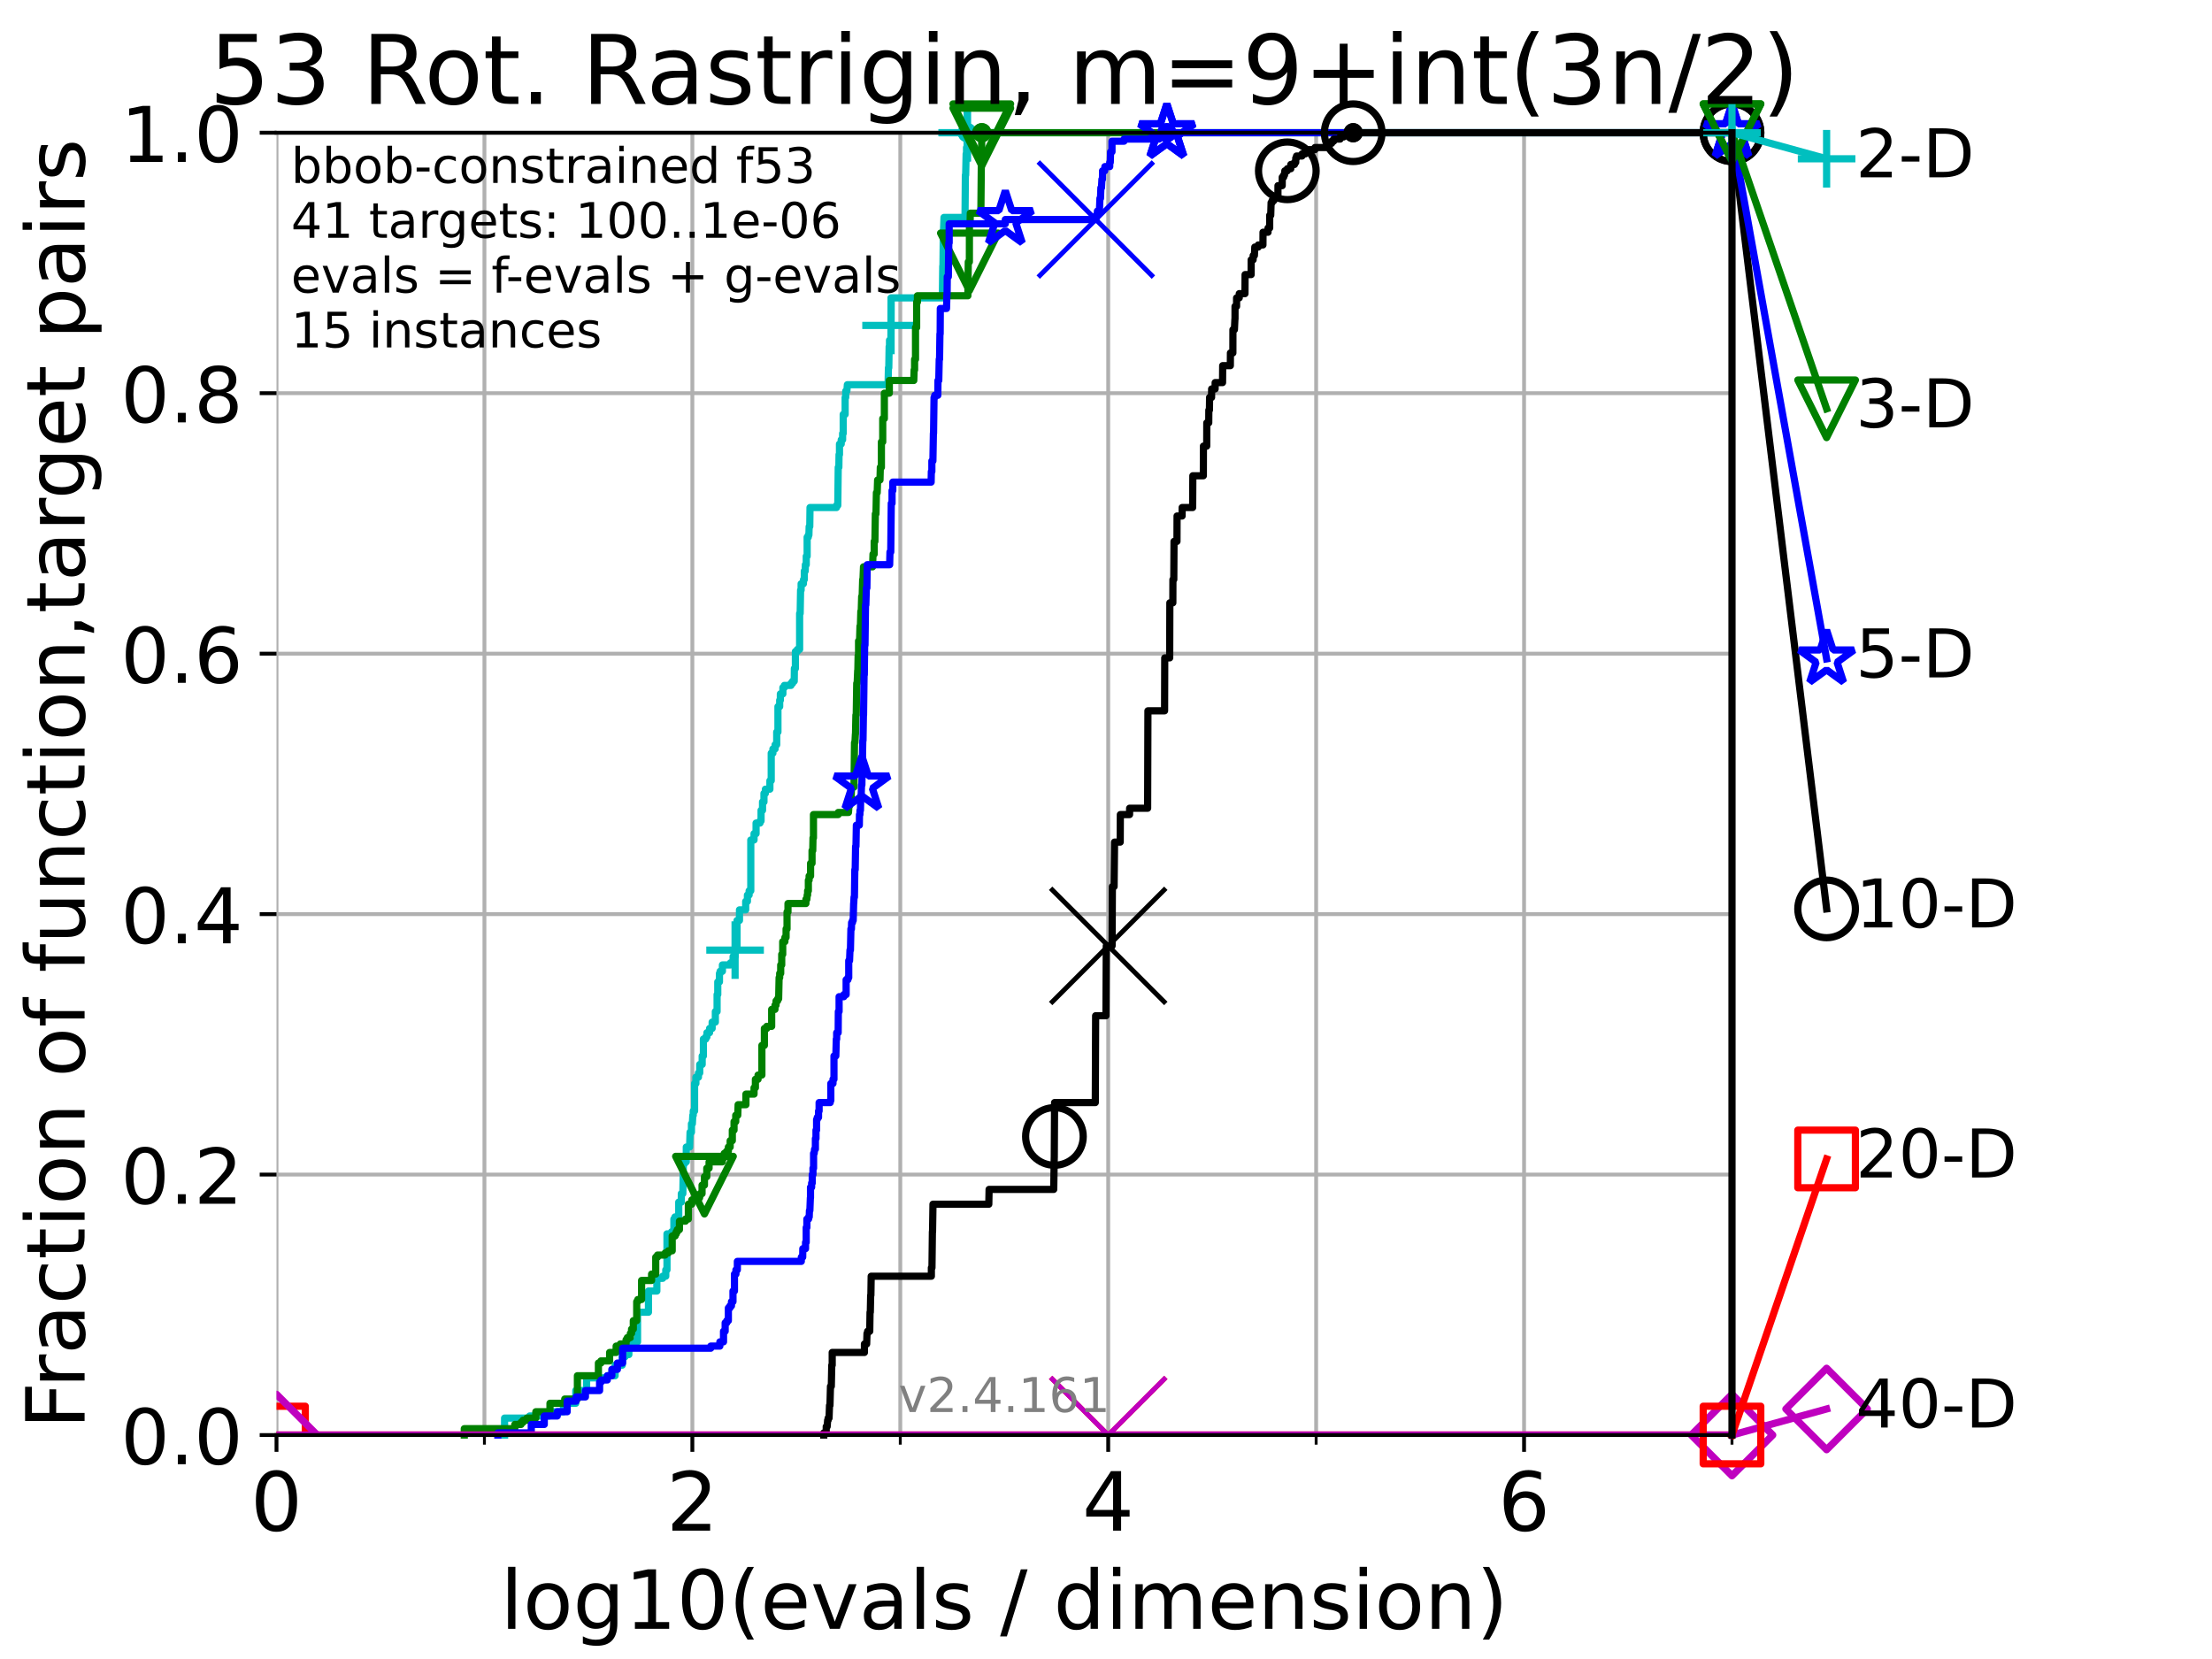 <?xml version="1.0" encoding="utf-8" standalone="no"?>
<!DOCTYPE svg PUBLIC "-//W3C//DTD SVG 1.1//EN"
  "http://www.w3.org/Graphics/SVG/1.1/DTD/svg11.dtd">
<!-- Created with matplotlib (https://matplotlib.org/) -->
<svg height="345.6pt" version="1.1" viewBox="0 0 460.8 345.6" width="460.8pt" xmlns="http://www.w3.org/2000/svg" xmlns:xlink="http://www.w3.org/1999/xlink">
 <defs>
  <style type="text/css">*{stroke-linecap:butt;stroke-linejoin:round;}</style>
 </defs>
 <g id="figure_1">
  <g id="patch_1">
   <path d="M 0 345.6 
L 460.8 345.6 
L 460.8 0 
L 0 0 
z
" style="fill:#ffffff;"/>
  </g>
  <g id="axes_1">
   <g id="patch_2">
    <path d="M 57.6 298.944 
L 360.806 298.944 
L 360.806 27.648 
L 57.6 27.648 
z
" style="fill:#ffffff;"/>
   </g>
   <g id="matplotlib.axis_1">
    <g id="xtick_1">
     <g id="line2d_1">
      <path clip-path="url(#p66d8358afd)" d="M 57.6 298.944 
L 57.6 27.648 
" style="fill:none;stroke:#b0b0b0;stroke-linecap:square;stroke-width:0.8;"/>
     </g>
     <g id="line2d_2">
      <defs>
       <path d="M 0 0 
L 0 3.5 
" id="ma08c99fcef" style="stroke:#000000;stroke-width:0.8;"/>
      </defs>
      <g>
       <use style="stroke:#000000;stroke-width:0.8;" x="57.6" xlink:href="#ma08c99fcef" y="298.944"/>
      </g>
     </g>
     <g id="text_1">
      <!-- 0 -->
      <g transform="translate(52.192 318.861)scale(0.17 -0.17)">
       <defs>
        <path d="M 31.781 66.406 
Q 24.172 66.406 20.328 58.906 
Q 16.5 51.422 16.5 36.375 
Q 16.5 21.391 20.328 13.891 
Q 24.172 6.391 31.781 6.391 
Q 39.453 6.391 43.281 13.891 
Q 47.125 21.391 47.125 36.375 
Q 47.125 51.422 43.281 58.906 
Q 39.453 66.406 31.781 66.406 
z
M 31.781 74.219 
Q 44.047 74.219 50.516 64.516 
Q 56.984 54.828 56.984 36.375 
Q 56.984 17.969 50.516 8.266 
Q 44.047 -1.422 31.781 -1.422 
Q 19.531 -1.422 13.062 8.266 
Q 6.594 17.969 6.594 36.375 
Q 6.594 54.828 13.062 64.516 
Q 19.531 74.219 31.781 74.219 
z
" id="DejaVuSans-48"/>
       </defs>
       <use xlink:href="#DejaVuSans-48"/>
      </g>
     </g>
    </g>
    <g id="xtick_2">
     <g id="line2d_3">
      <path clip-path="url(#p66d8358afd)" d="M 144.23 298.944 
L 144.23 27.648 
" style="fill:none;stroke:#b0b0b0;stroke-linecap:square;stroke-width:0.8;"/>
     </g>
     <g id="line2d_4">
      <g>
       <use style="stroke:#000000;stroke-width:0.8;" x="144.23" xlink:href="#ma08c99fcef" y="298.944"/>
      </g>
     </g>
     <g id="text_2">
      <!-- 2 -->
      <g transform="translate(138.822 318.861)scale(0.17 -0.17)">
       <defs>
        <path d="M 19.188 8.297 
L 53.609 8.297 
L 53.609 0 
L 7.328 0 
L 7.328 8.297 
Q 12.938 14.109 22.625 23.891 
Q 32.328 33.688 34.812 36.531 
Q 39.547 41.844 41.422 45.531 
Q 43.312 49.219 43.312 52.781 
Q 43.312 58.594 39.234 62.25 
Q 35.156 65.922 28.609 65.922 
Q 23.969 65.922 18.812 64.312 
Q 13.672 62.703 7.812 59.422 
L 7.812 69.391 
Q 13.766 71.781 18.938 73 
Q 24.125 74.219 28.422 74.219 
Q 39.75 74.219 46.484 68.547 
Q 53.219 62.891 53.219 53.422 
Q 53.219 48.922 51.531 44.891 
Q 49.859 40.875 45.406 35.406 
Q 44.188 33.984 37.641 27.219 
Q 31.109 20.453 19.188 8.297 
z
" id="DejaVuSans-50"/>
       </defs>
       <use xlink:href="#DejaVuSans-50"/>
      </g>
     </g>
    </g>
    <g id="xtick_3">
     <g id="line2d_5">
      <path clip-path="url(#p66d8358afd)" d="M 230.861 298.944 
L 230.861 27.648 
" style="fill:none;stroke:#b0b0b0;stroke-linecap:square;stroke-width:0.8;"/>
     </g>
     <g id="line2d_6">
      <g>
       <use style="stroke:#000000;stroke-width:0.8;" x="230.861" xlink:href="#ma08c99fcef" y="298.944"/>
      </g>
     </g>
     <g id="text_3">
      <!-- 4 -->
      <g transform="translate(225.453 318.861)scale(0.17 -0.17)">
       <defs>
        <path d="M 37.797 64.312 
L 12.891 25.391 
L 37.797 25.391 
z
M 35.203 72.906 
L 47.609 72.906 
L 47.609 25.391 
L 58.016 25.391 
L 58.016 17.188 
L 47.609 17.188 
L 47.609 0 
L 37.797 0 
L 37.797 17.188 
L 4.891 17.188 
L 4.891 26.703 
z
" id="DejaVuSans-52"/>
       </defs>
       <use xlink:href="#DejaVuSans-52"/>
      </g>
     </g>
    </g>
    <g id="xtick_4">
     <g id="line2d_7">
      <path clip-path="url(#p66d8358afd)" d="M 317.491 298.944 
L 317.491 27.648 
" style="fill:none;stroke:#b0b0b0;stroke-linecap:square;stroke-width:0.8;"/>
     </g>
     <g id="line2d_8">
      <g>
       <use style="stroke:#000000;stroke-width:0.8;" x="317.491" xlink:href="#ma08c99fcef" y="298.944"/>
      </g>
     </g>
     <g id="text_4">
      <!-- 6 -->
      <g transform="translate(312.083 318.861)scale(0.17 -0.17)">
       <defs>
        <path d="M 33.016 40.375 
Q 26.375 40.375 22.484 35.828 
Q 18.609 31.297 18.609 23.391 
Q 18.609 15.531 22.484 10.953 
Q 26.375 6.391 33.016 6.391 
Q 39.656 6.391 43.531 10.953 
Q 47.406 15.531 47.406 23.391 
Q 47.406 31.297 43.531 35.828 
Q 39.656 40.375 33.016 40.375 
z
M 52.594 71.297 
L 52.594 62.312 
Q 48.875 64.062 45.094 64.984 
Q 41.312 65.922 37.594 65.922 
Q 27.828 65.922 22.672 59.328 
Q 17.531 52.734 16.797 39.406 
Q 19.672 43.656 24.016 45.922 
Q 28.375 48.188 33.594 48.188 
Q 44.578 48.188 50.953 41.516 
Q 57.328 34.859 57.328 23.391 
Q 57.328 12.156 50.688 5.359 
Q 44.047 -1.422 33.016 -1.422 
Q 20.359 -1.422 13.672 8.266 
Q 6.984 17.969 6.984 36.375 
Q 6.984 53.656 15.188 63.938 
Q 23.391 74.219 37.203 74.219 
Q 40.922 74.219 44.703 73.484 
Q 48.484 72.75 52.594 71.297 
z
" id="DejaVuSans-54"/>
       </defs>
       <use xlink:href="#DejaVuSans-54"/>
      </g>
     </g>
    </g>
    <g id="xtick_5">
     <g id="line2d_9">
      <path clip-path="url(#p66d8358afd)" d="M 100.915 298.944 
L 100.915 27.648 
" style="fill:none;stroke:#b0b0b0;stroke-linecap:square;stroke-width:0.8;"/>
     </g>
     <g id="line2d_10">
      <defs>
       <path d="M 0 0 
L 0 2 
" id="mde0ff47871" style="stroke:#000000;stroke-width:0.6;"/>
      </defs>
      <g>
       <use style="stroke:#000000;stroke-width:0.6;" x="100.915" xlink:href="#mde0ff47871" y="298.944"/>
      </g>
     </g>
    </g>
    <g id="xtick_6">
     <g id="line2d_11">
      <path clip-path="url(#p66d8358afd)" d="M 187.546 298.944 
L 187.546 27.648 
" style="fill:none;stroke:#b0b0b0;stroke-linecap:square;stroke-width:0.8;"/>
     </g>
     <g id="line2d_12">
      <g>
       <use style="stroke:#000000;stroke-width:0.6;" x="187.546" xlink:href="#mde0ff47871" y="298.944"/>
      </g>
     </g>
    </g>
    <g id="xtick_7">
     <g id="line2d_13">
      <path clip-path="url(#p66d8358afd)" d="M 274.176 298.944 
L 274.176 27.648 
" style="fill:none;stroke:#b0b0b0;stroke-linecap:square;stroke-width:0.8;"/>
     </g>
     <g id="line2d_14">
      <g>
       <use style="stroke:#000000;stroke-width:0.6;" x="274.176" xlink:href="#mde0ff47871" y="298.944"/>
      </g>
     </g>
    </g>
    <g id="xtick_8">
     <g id="line2d_15">
      <path clip-path="url(#p66d8358afd)" d="M 360.806 298.944 
L 360.806 27.648 
" style="fill:none;stroke:#b0b0b0;stroke-linecap:square;stroke-width:0.8;"/>
     </g>
     <g id="line2d_16">
      <g>
       <use style="stroke:#000000;stroke-width:0.6;" x="360.806" xlink:href="#mde0ff47871" y="298.944"/>
      </g>
     </g>
    </g>
    <g id="text_5">
     <!-- log10(evals / dimension) -->
     <g transform="translate(104.239 339.314)scale(0.17 -0.17)">
      <defs>
       <path d="M 9.422 75.984 
L 18.406 75.984 
L 18.406 0 
L 9.422 0 
z
" id="DejaVuSans-108"/>
       <path d="M 30.609 48.391 
Q 23.391 48.391 19.188 42.75 
Q 14.984 37.109 14.984 27.297 
Q 14.984 17.484 19.156 11.844 
Q 23.344 6.203 30.609 6.203 
Q 37.797 6.203 41.984 11.859 
Q 46.188 17.531 46.188 27.297 
Q 46.188 37.016 41.984 42.703 
Q 37.797 48.391 30.609 48.391 
z
M 30.609 56 
Q 42.328 56 49.016 48.375 
Q 55.719 40.766 55.719 27.297 
Q 55.719 13.875 49.016 6.219 
Q 42.328 -1.422 30.609 -1.422 
Q 18.844 -1.422 12.172 6.219 
Q 5.516 13.875 5.516 27.297 
Q 5.516 40.766 12.172 48.375 
Q 18.844 56 30.609 56 
z
" id="DejaVuSans-111"/>
       <path d="M 45.406 27.984 
Q 45.406 37.75 41.375 43.109 
Q 37.359 48.484 30.078 48.484 
Q 22.859 48.484 18.828 43.109 
Q 14.797 37.75 14.797 27.984 
Q 14.797 18.266 18.828 12.891 
Q 22.859 7.516 30.078 7.516 
Q 37.359 7.516 41.375 12.891 
Q 45.406 18.266 45.406 27.984 
z
M 54.391 6.781 
Q 54.391 -7.172 48.188 -13.984 
Q 42 -20.797 29.203 -20.797 
Q 24.469 -20.797 20.266 -20.094 
Q 16.062 -19.391 12.109 -17.922 
L 12.109 -9.188 
Q 16.062 -11.328 19.922 -12.344 
Q 23.781 -13.375 27.781 -13.375 
Q 36.625 -13.375 41.016 -8.766 
Q 45.406 -4.156 45.406 5.172 
L 45.406 9.625 
Q 42.625 4.781 38.281 2.391 
Q 33.938 0 27.875 0 
Q 17.828 0 11.672 7.656 
Q 5.516 15.328 5.516 27.984 
Q 5.516 40.672 11.672 48.328 
Q 17.828 56 27.875 56 
Q 33.938 56 38.281 53.609 
Q 42.625 51.219 45.406 46.391 
L 45.406 54.688 
L 54.391 54.688 
z
" id="DejaVuSans-103"/>
       <path d="M 12.406 8.297 
L 28.516 8.297 
L 28.516 63.922 
L 10.984 60.406 
L 10.984 69.391 
L 28.422 72.906 
L 38.281 72.906 
L 38.281 8.297 
L 54.391 8.297 
L 54.391 0 
L 12.406 0 
z
" id="DejaVuSans-49"/>
       <path d="M 31 75.875 
Q 24.469 64.656 21.281 53.656 
Q 18.109 42.672 18.109 31.391 
Q 18.109 20.125 21.312 9.062 
Q 24.516 -2 31 -13.188 
L 23.188 -13.188 
Q 15.875 -1.703 12.234 9.375 
Q 8.594 20.453 8.594 31.391 
Q 8.594 42.281 12.203 53.312 
Q 15.828 64.359 23.188 75.875 
z
" id="DejaVuSans-40"/>
       <path d="M 56.203 29.594 
L 56.203 25.203 
L 14.891 25.203 
Q 15.484 15.922 20.484 11.062 
Q 25.484 6.203 34.422 6.203 
Q 39.594 6.203 44.453 7.469 
Q 49.312 8.734 54.109 11.281 
L 54.109 2.781 
Q 49.266 0.734 44.188 -0.344 
Q 39.109 -1.422 33.891 -1.422 
Q 20.797 -1.422 13.156 6.188 
Q 5.516 13.812 5.516 26.812 
Q 5.516 40.234 12.766 48.109 
Q 20.016 56 32.328 56 
Q 43.359 56 49.781 48.891 
Q 56.203 41.797 56.203 29.594 
z
M 47.219 32.234 
Q 47.125 39.594 43.094 43.984 
Q 39.062 48.391 32.422 48.391 
Q 24.906 48.391 20.391 44.141 
Q 15.875 39.891 15.188 32.172 
z
" id="DejaVuSans-101"/>
       <path d="M 2.984 54.688 
L 12.5 54.688 
L 29.594 8.797 
L 46.688 54.688 
L 56.203 54.688 
L 35.688 0 
L 23.484 0 
z
" id="DejaVuSans-118"/>
       <path d="M 34.281 27.484 
Q 23.391 27.484 19.188 25 
Q 14.984 22.516 14.984 16.5 
Q 14.984 11.719 18.141 8.906 
Q 21.297 6.109 26.703 6.109 
Q 34.188 6.109 38.703 11.406 
Q 43.219 16.703 43.219 25.484 
L 43.219 27.484 
z
M 52.203 31.203 
L 52.203 0 
L 43.219 0 
L 43.219 8.297 
Q 40.141 3.328 35.547 0.953 
Q 30.953 -1.422 24.312 -1.422 
Q 15.922 -1.422 10.953 3.297 
Q 6 8.016 6 15.922 
Q 6 25.141 12.172 29.828 
Q 18.359 34.516 30.609 34.516 
L 43.219 34.516 
L 43.219 35.406 
Q 43.219 41.609 39.141 45 
Q 35.062 48.391 27.688 48.391 
Q 23 48.391 18.547 47.266 
Q 14.109 46.141 10.016 43.891 
L 10.016 52.203 
Q 14.938 54.109 19.578 55.047 
Q 24.219 56 28.609 56 
Q 40.484 56 46.344 49.844 
Q 52.203 43.703 52.203 31.203 
z
" id="DejaVuSans-97"/>
       <path d="M 44.281 53.078 
L 44.281 44.578 
Q 40.484 46.531 36.375 47.5 
Q 32.281 48.484 27.875 48.484 
Q 21.188 48.484 17.844 46.438 
Q 14.5 44.391 14.5 40.281 
Q 14.5 37.156 16.891 35.375 
Q 19.281 33.594 26.516 31.984 
L 29.594 31.297 
Q 39.156 29.25 43.188 25.516 
Q 47.219 21.781 47.219 15.094 
Q 47.219 7.469 41.188 3.016 
Q 35.156 -1.422 24.609 -1.422 
Q 20.219 -1.422 15.453 -0.562 
Q 10.688 0.297 5.422 2 
L 5.422 11.281 
Q 10.406 8.688 15.234 7.391 
Q 20.062 6.109 24.812 6.109 
Q 31.156 6.109 34.562 8.281 
Q 37.984 10.453 37.984 14.406 
Q 37.984 18.062 35.516 20.016 
Q 33.062 21.969 24.703 23.781 
L 21.578 24.516 
Q 13.234 26.266 9.516 29.906 
Q 5.812 33.547 5.812 39.891 
Q 5.812 47.609 11.281 51.797 
Q 16.75 56 26.812 56 
Q 31.781 56 36.172 55.266 
Q 40.578 54.547 44.281 53.078 
z
" id="DejaVuSans-115"/>
       <path id="DejaVuSans-32"/>
       <path d="M 25.391 72.906 
L 33.688 72.906 
L 8.297 -9.281 
L 0 -9.281 
z
" id="DejaVuSans-47"/>
       <path d="M 45.406 46.391 
L 45.406 75.984 
L 54.391 75.984 
L 54.391 0 
L 45.406 0 
L 45.406 8.203 
Q 42.578 3.328 38.25 0.953 
Q 33.938 -1.422 27.875 -1.422 
Q 17.969 -1.422 11.734 6.484 
Q 5.516 14.406 5.516 27.297 
Q 5.516 40.188 11.734 48.094 
Q 17.969 56 27.875 56 
Q 33.938 56 38.25 53.625 
Q 42.578 51.266 45.406 46.391 
z
M 14.797 27.297 
Q 14.797 17.391 18.875 11.75 
Q 22.953 6.109 30.078 6.109 
Q 37.203 6.109 41.297 11.75 
Q 45.406 17.391 45.406 27.297 
Q 45.406 37.203 41.297 42.844 
Q 37.203 48.484 30.078 48.484 
Q 22.953 48.484 18.875 42.844 
Q 14.797 37.203 14.797 27.297 
z
" id="DejaVuSans-100"/>
       <path d="M 9.422 54.688 
L 18.406 54.688 
L 18.406 0 
L 9.422 0 
z
M 9.422 75.984 
L 18.406 75.984 
L 18.406 64.594 
L 9.422 64.594 
z
" id="DejaVuSans-105"/>
       <path d="M 52 44.188 
Q 55.375 50.25 60.062 53.125 
Q 64.75 56 71.094 56 
Q 79.641 56 84.281 50.016 
Q 88.922 44.047 88.922 33.016 
L 88.922 0 
L 79.891 0 
L 79.891 32.719 
Q 79.891 40.578 77.094 44.375 
Q 74.312 48.188 68.609 48.188 
Q 61.625 48.188 57.562 43.547 
Q 53.516 38.922 53.516 30.906 
L 53.516 0 
L 44.484 0 
L 44.484 32.719 
Q 44.484 40.625 41.703 44.406 
Q 38.922 48.188 33.109 48.188 
Q 26.219 48.188 22.156 43.531 
Q 18.109 38.875 18.109 30.906 
L 18.109 0 
L 9.078 0 
L 9.078 54.688 
L 18.109 54.688 
L 18.109 46.188 
Q 21.188 51.219 25.484 53.609 
Q 29.781 56 35.688 56 
Q 41.656 56 45.828 52.969 
Q 50 49.953 52 44.188 
z
" id="DejaVuSans-109"/>
       <path d="M 54.891 33.016 
L 54.891 0 
L 45.906 0 
L 45.906 32.719 
Q 45.906 40.484 42.875 44.328 
Q 39.844 48.188 33.797 48.188 
Q 26.516 48.188 22.312 43.547 
Q 18.109 38.922 18.109 30.906 
L 18.109 0 
L 9.078 0 
L 9.078 54.688 
L 18.109 54.688 
L 18.109 46.188 
Q 21.344 51.125 25.703 53.562 
Q 30.078 56 35.797 56 
Q 45.219 56 50.047 50.172 
Q 54.891 44.344 54.891 33.016 
z
" id="DejaVuSans-110"/>
       <path d="M 8.016 75.875 
L 15.828 75.875 
Q 23.141 64.359 26.781 53.312 
Q 30.422 42.281 30.422 31.391 
Q 30.422 20.453 26.781 9.375 
Q 23.141 -1.703 15.828 -13.188 
L 8.016 -13.188 
Q 14.5 -2 17.703 9.062 
Q 20.906 20.125 20.906 31.391 
Q 20.906 42.672 17.703 53.656 
Q 14.5 64.656 8.016 75.875 
z
" id="DejaVuSans-41"/>
      </defs>
      <use xlink:href="#DejaVuSans-108"/>
      <use x="27.783" xlink:href="#DejaVuSans-111"/>
      <use x="88.965" xlink:href="#DejaVuSans-103"/>
      <use x="152.441" xlink:href="#DejaVuSans-49"/>
      <use x="216.064" xlink:href="#DejaVuSans-48"/>
      <use x="279.688" xlink:href="#DejaVuSans-40"/>
      <use x="318.701" xlink:href="#DejaVuSans-101"/>
      <use x="380.225" xlink:href="#DejaVuSans-118"/>
      <use x="439.404" xlink:href="#DejaVuSans-97"/>
      <use x="500.684" xlink:href="#DejaVuSans-108"/>
      <use x="528.467" xlink:href="#DejaVuSans-115"/>
      <use x="580.566" xlink:href="#DejaVuSans-32"/>
      <use x="612.354" xlink:href="#DejaVuSans-47"/>
      <use x="646.045" xlink:href="#DejaVuSans-32"/>
      <use x="677.832" xlink:href="#DejaVuSans-100"/>
      <use x="741.309" xlink:href="#DejaVuSans-105"/>
      <use x="769.092" xlink:href="#DejaVuSans-109"/>
      <use x="866.504" xlink:href="#DejaVuSans-101"/>
      <use x="928.027" xlink:href="#DejaVuSans-110"/>
      <use x="991.406" xlink:href="#DejaVuSans-115"/>
      <use x="1043.506" xlink:href="#DejaVuSans-105"/>
      <use x="1071.289" xlink:href="#DejaVuSans-111"/>
      <use x="1132.471" xlink:href="#DejaVuSans-110"/>
      <use x="1195.85" xlink:href="#DejaVuSans-41"/>
     </g>
    </g>
   </g>
   <g id="matplotlib.axis_2">
    <g id="ytick_1">
     <g id="line2d_17">
      <path clip-path="url(#p66d8358afd)" d="M 57.6 298.944 
L 360.806 298.944 
" style="fill:none;stroke:#b0b0b0;stroke-linecap:square;stroke-width:0.8;"/>
     </g>
     <g id="line2d_18">
      <defs>
       <path d="M 0 0 
L -3.5 0 
" id="mbe35db3594" style="stroke:#000000;stroke-width:0.8;"/>
      </defs>
      <g>
       <use style="stroke:#000000;stroke-width:0.8;" x="57.6" xlink:href="#mbe35db3594" y="298.944"/>
      </g>
     </g>
     <g id="text_6">
      <!-- 0.0 -->
      <g transform="translate(25.155 305.023)scale(0.16 -0.16)">
       <defs>
        <path d="M 10.688 12.406 
L 21 12.406 
L 21 0 
L 10.688 0 
z
" id="DejaVuSans-46"/>
       </defs>
       <use xlink:href="#DejaVuSans-48"/>
       <use x="63.623" xlink:href="#DejaVuSans-46"/>
       <use x="95.41" xlink:href="#DejaVuSans-48"/>
      </g>
     </g>
    </g>
    <g id="ytick_2">
     <g id="line2d_19">
      <path clip-path="url(#p66d8358afd)" d="M 57.6 244.685 
L 360.806 244.685 
" style="fill:none;stroke:#b0b0b0;stroke-linecap:square;stroke-width:0.8;"/>
     </g>
     <g id="line2d_20">
      <g>
       <use style="stroke:#000000;stroke-width:0.8;" x="57.6" xlink:href="#mbe35db3594" y="244.685"/>
      </g>
     </g>
     <g id="text_7">
      <!-- 0.2 -->
      <g transform="translate(25.155 250.764)scale(0.16 -0.16)">
       <use xlink:href="#DejaVuSans-48"/>
       <use x="63.623" xlink:href="#DejaVuSans-46"/>
       <use x="95.41" xlink:href="#DejaVuSans-50"/>
      </g>
     </g>
    </g>
    <g id="ytick_3">
     <g id="line2d_21">
      <path clip-path="url(#p66d8358afd)" d="M 57.6 190.426 
L 360.806 190.426 
" style="fill:none;stroke:#b0b0b0;stroke-linecap:square;stroke-width:0.8;"/>
     </g>
     <g id="line2d_22">
      <g>
       <use style="stroke:#000000;stroke-width:0.8;" x="57.6" xlink:href="#mbe35db3594" y="190.426"/>
      </g>
     </g>
     <g id="text_8">
      <!-- 0.4 -->
      <g transform="translate(25.155 196.504)scale(0.16 -0.16)">
       <use xlink:href="#DejaVuSans-48"/>
       <use x="63.623" xlink:href="#DejaVuSans-46"/>
       <use x="95.41" xlink:href="#DejaVuSans-52"/>
      </g>
     </g>
    </g>
    <g id="ytick_4">
     <g id="line2d_23">
      <path clip-path="url(#p66d8358afd)" d="M 57.6 136.166 
L 360.806 136.166 
" style="fill:none;stroke:#b0b0b0;stroke-linecap:square;stroke-width:0.8;"/>
     </g>
     <g id="line2d_24">
      <g>
       <use style="stroke:#000000;stroke-width:0.8;" x="57.6" xlink:href="#mbe35db3594" y="136.166"/>
      </g>
     </g>
     <g id="text_9">
      <!-- 0.6 -->
      <g transform="translate(25.155 142.245)scale(0.16 -0.16)">
       <use xlink:href="#DejaVuSans-48"/>
       <use x="63.623" xlink:href="#DejaVuSans-46"/>
       <use x="95.41" xlink:href="#DejaVuSans-54"/>
      </g>
     </g>
    </g>
    <g id="ytick_5">
     <g id="line2d_25">
      <path clip-path="url(#p66d8358afd)" d="M 57.6 81.907 
L 360.806 81.907 
" style="fill:none;stroke:#b0b0b0;stroke-linecap:square;stroke-width:0.8;"/>
     </g>
     <g id="line2d_26">
      <g>
       <use style="stroke:#000000;stroke-width:0.8;" x="57.6" xlink:href="#mbe35db3594" y="81.907"/>
      </g>
     </g>
     <g id="text_10">
      <!-- 0.8 -->
      <g transform="translate(25.155 87.986)scale(0.16 -0.16)">
       <defs>
        <path d="M 31.781 34.625 
Q 24.75 34.625 20.719 30.859 
Q 16.703 27.094 16.703 20.516 
Q 16.703 13.922 20.719 10.156 
Q 24.75 6.391 31.781 6.391 
Q 38.812 6.391 42.859 10.172 
Q 46.922 13.969 46.922 20.516 
Q 46.922 27.094 42.891 30.859 
Q 38.875 34.625 31.781 34.625 
z
M 21.922 38.812 
Q 15.578 40.375 12.031 44.719 
Q 8.5 49.078 8.5 55.328 
Q 8.5 64.062 14.719 69.141 
Q 20.953 74.219 31.781 74.219 
Q 42.672 74.219 48.875 69.141 
Q 55.078 64.062 55.078 55.328 
Q 55.078 49.078 51.531 44.719 
Q 48 40.375 41.703 38.812 
Q 48.828 37.156 52.797 32.312 
Q 56.781 27.484 56.781 20.516 
Q 56.781 9.906 50.312 4.234 
Q 43.844 -1.422 31.781 -1.422 
Q 19.734 -1.422 13.25 4.234 
Q 6.781 9.906 6.781 20.516 
Q 6.781 27.484 10.781 32.312 
Q 14.797 37.156 21.922 38.812 
z
M 18.312 54.391 
Q 18.312 48.734 21.844 45.562 
Q 25.391 42.391 31.781 42.391 
Q 38.141 42.391 41.719 45.562 
Q 45.312 48.734 45.312 54.391 
Q 45.312 60.062 41.719 63.234 
Q 38.141 66.406 31.781 66.406 
Q 25.391 66.406 21.844 63.234 
Q 18.312 60.062 18.312 54.391 
z
" id="DejaVuSans-56"/>
       </defs>
       <use xlink:href="#DejaVuSans-48"/>
       <use x="63.623" xlink:href="#DejaVuSans-46"/>
       <use x="95.41" xlink:href="#DejaVuSans-56"/>
      </g>
     </g>
    </g>
    <g id="ytick_6">
     <g id="line2d_27">
      <path clip-path="url(#p66d8358afd)" d="M 57.6 27.648 
L 360.806 27.648 
" style="fill:none;stroke:#b0b0b0;stroke-linecap:square;stroke-width:0.8;"/>
     </g>
     <g id="line2d_28">
      <g>
       <use style="stroke:#000000;stroke-width:0.8;" x="57.6" xlink:href="#mbe35db3594" y="27.648"/>
      </g>
     </g>
     <g id="text_11">
      <!-- 1.0 -->
      <g transform="translate(25.155 33.727)scale(0.16 -0.16)">
       <use xlink:href="#DejaVuSans-49"/>
       <use x="63.623" xlink:href="#DejaVuSans-46"/>
       <use x="95.41" xlink:href="#DejaVuSans-48"/>
      </g>
     </g>
    </g>
    <g id="text_12">
     <!-- Fraction of function,target pairs -->
     <g transform="translate(17.62 297.681)rotate(-90)scale(0.17 -0.17)">
      <defs>
       <path d="M 9.812 72.906 
L 51.703 72.906 
L 51.703 64.594 
L 19.672 64.594 
L 19.672 43.109 
L 48.578 43.109 
L 48.578 34.812 
L 19.672 34.812 
L 19.672 0 
L 9.812 0 
z
" id="DejaVuSans-70"/>
       <path d="M 41.109 46.297 
Q 39.594 47.172 37.812 47.578 
Q 36.031 48 33.891 48 
Q 26.266 48 22.188 43.047 
Q 18.109 38.094 18.109 28.812 
L 18.109 0 
L 9.078 0 
L 9.078 54.688 
L 18.109 54.688 
L 18.109 46.188 
Q 20.953 51.172 25.484 53.578 
Q 30.031 56 36.531 56 
Q 37.453 56 38.578 55.875 
Q 39.703 55.766 41.062 55.516 
z
" id="DejaVuSans-114"/>
       <path d="M 48.781 52.594 
L 48.781 44.188 
Q 44.969 46.297 41.141 47.344 
Q 37.312 48.391 33.406 48.391 
Q 24.656 48.391 19.812 42.844 
Q 14.984 37.312 14.984 27.297 
Q 14.984 17.281 19.812 11.734 
Q 24.656 6.203 33.406 6.203 
Q 37.312 6.203 41.141 7.25 
Q 44.969 8.297 48.781 10.406 
L 48.781 2.094 
Q 45.016 0.344 40.984 -0.531 
Q 36.969 -1.422 32.422 -1.422 
Q 20.062 -1.422 12.781 6.344 
Q 5.516 14.109 5.516 27.297 
Q 5.516 40.672 12.859 48.328 
Q 20.219 56 33.016 56 
Q 37.156 56 41.109 55.141 
Q 45.062 54.297 48.781 52.594 
z
" id="DejaVuSans-99"/>
       <path d="M 18.312 70.219 
L 18.312 54.688 
L 36.812 54.688 
L 36.812 47.703 
L 18.312 47.703 
L 18.312 18.016 
Q 18.312 11.328 20.141 9.422 
Q 21.969 7.516 27.594 7.516 
L 36.812 7.516 
L 36.812 0 
L 27.594 0 
Q 17.188 0 13.234 3.875 
Q 9.281 7.766 9.281 18.016 
L 9.281 47.703 
L 2.688 47.703 
L 2.688 54.688 
L 9.281 54.688 
L 9.281 70.219 
z
" id="DejaVuSans-116"/>
       <path d="M 37.109 75.984 
L 37.109 68.5 
L 28.516 68.5 
Q 23.688 68.5 21.797 66.547 
Q 19.922 64.594 19.922 59.516 
L 19.922 54.688 
L 34.719 54.688 
L 34.719 47.703 
L 19.922 47.703 
L 19.922 0 
L 10.891 0 
L 10.891 47.703 
L 2.297 47.703 
L 2.297 54.688 
L 10.891 54.688 
L 10.891 58.5 
Q 10.891 67.625 15.141 71.797 
Q 19.391 75.984 28.609 75.984 
z
" id="DejaVuSans-102"/>
       <path d="M 8.5 21.578 
L 8.5 54.688 
L 17.484 54.688 
L 17.484 21.922 
Q 17.484 14.156 20.5 10.266 
Q 23.531 6.391 29.594 6.391 
Q 36.859 6.391 41.078 11.031 
Q 45.312 15.672 45.312 23.688 
L 45.312 54.688 
L 54.297 54.688 
L 54.297 0 
L 45.312 0 
L 45.312 8.406 
Q 42.047 3.422 37.719 1 
Q 33.406 -1.422 27.688 -1.422 
Q 18.266 -1.422 13.375 4.438 
Q 8.5 10.297 8.5 21.578 
z
M 31.109 56 
z
" id="DejaVuSans-117"/>
       <path d="M 11.719 12.406 
L 22.016 12.406 
L 22.016 4 
L 14.016 -11.625 
L 7.719 -11.625 
L 11.719 4 
z
" id="DejaVuSans-44"/>
       <path d="M 18.109 8.203 
L 18.109 -20.797 
L 9.078 -20.797 
L 9.078 54.688 
L 18.109 54.688 
L 18.109 46.391 
Q 20.953 51.266 25.266 53.625 
Q 29.594 56 35.594 56 
Q 45.562 56 51.781 48.094 
Q 58.016 40.188 58.016 27.297 
Q 58.016 14.406 51.781 6.484 
Q 45.562 -1.422 35.594 -1.422 
Q 29.594 -1.422 25.266 0.953 
Q 20.953 3.328 18.109 8.203 
z
M 48.688 27.297 
Q 48.688 37.203 44.609 42.844 
Q 40.531 48.484 33.406 48.484 
Q 26.266 48.484 22.188 42.844 
Q 18.109 37.203 18.109 27.297 
Q 18.109 17.391 22.188 11.75 
Q 26.266 6.109 33.406 6.109 
Q 40.531 6.109 44.609 11.75 
Q 48.688 17.391 48.688 27.297 
z
" id="DejaVuSans-112"/>
      </defs>
      <use xlink:href="#DejaVuSans-70"/>
      <use x="50.27" xlink:href="#DejaVuSans-114"/>
      <use x="91.383" xlink:href="#DejaVuSans-97"/>
      <use x="152.662" xlink:href="#DejaVuSans-99"/>
      <use x="207.643" xlink:href="#DejaVuSans-116"/>
      <use x="246.852" xlink:href="#DejaVuSans-105"/>
      <use x="274.635" xlink:href="#DejaVuSans-111"/>
      <use x="335.816" xlink:href="#DejaVuSans-110"/>
      <use x="399.195" xlink:href="#DejaVuSans-32"/>
      <use x="430.982" xlink:href="#DejaVuSans-111"/>
      <use x="492.164" xlink:href="#DejaVuSans-102"/>
      <use x="527.369" xlink:href="#DejaVuSans-32"/>
      <use x="559.156" xlink:href="#DejaVuSans-102"/>
      <use x="594.361" xlink:href="#DejaVuSans-117"/>
      <use x="657.74" xlink:href="#DejaVuSans-110"/>
      <use x="721.119" xlink:href="#DejaVuSans-99"/>
      <use x="776.1" xlink:href="#DejaVuSans-116"/>
      <use x="815.309" xlink:href="#DejaVuSans-105"/>
      <use x="843.092" xlink:href="#DejaVuSans-111"/>
      <use x="904.273" xlink:href="#DejaVuSans-110"/>
      <use x="967.652" xlink:href="#DejaVuSans-44"/>
      <use x="999.439" xlink:href="#DejaVuSans-116"/>
      <use x="1038.648" xlink:href="#DejaVuSans-97"/>
      <use x="1099.928" xlink:href="#DejaVuSans-114"/>
      <use x="1139.291" xlink:href="#DejaVuSans-103"/>
      <use x="1202.768" xlink:href="#DejaVuSans-101"/>
      <use x="1264.291" xlink:href="#DejaVuSans-116"/>
      <use x="1303.5" xlink:href="#DejaVuSans-32"/>
      <use x="1335.287" xlink:href="#DejaVuSans-112"/>
      <use x="1398.764" xlink:href="#DejaVuSans-97"/>
      <use x="1460.043" xlink:href="#DejaVuSans-105"/>
      <use x="1487.826" xlink:href="#DejaVuSans-114"/>
      <use x="1528.939" xlink:href="#DejaVuSans-115"/>
     </g>
    </g>
   </g>
   <g id="line2d_29">
    <defs>
     <path d="M 0 1.5 
C 0.398 1.5 0.779 1.342 1.061 1.061 
C 1.342 0.779 1.5 0.398 1.5 0 
C 1.5 -0.398 1.342 -0.779 1.061 -1.061 
C 0.779 -1.342 0.398 -1.5 0 -1.5 
C -0.398 -1.5 -0.779 -1.342 -1.061 -1.061 
C -1.342 -0.779 -1.5 -0.398 -1.5 0 
C -1.5 0.398 -1.342 0.779 -1.061 1.061 
C -0.779 1.342 -0.398 1.5 0 1.5 
z
" id="m570c87547e" style="stroke:#00bfbf;"/>
    </defs>
    <g>
     <use style="fill:#00bfbf;stroke:#00bfbf;" x="201.512" xlink:href="#m570c87547e" y="27.648"/>
     <use style="fill:#00bfbf;stroke:#00bfbf;" x="201.512" xlink:href="#m570c87547e" y="27.648"/>
    </g>
   </g>
   <g id="line2d_30">
    <path d="M 105.113 298.944 
L 105.113 295.415 
L 110.336 295.415 
L 110.336 294.974 
L 114.419 294.974 
L 114.419 294.092 
L 117.384 294.092 
L 117.384 292.768 
L 117.772 292.768 
L 117.772 292.327 
L 119.945 292.327 
L 119.945 289.68 
L 122.199 289.68 
L 122.199 287.033 
L 126.517 287.033 
L 126.517 286.592 
L 128.134 286.592 
L 128.134 284.387 
L 129.623 284.387 
L 129.623 282.622 
L 130.226 282.622 
L 130.226 282.181 
L 131.002 282.181 
L 131.002 279.534 
L 132.812 279.534 
L 132.812 273.358 
L 135.085 273.358 
L 135.085 268.947 
L 136.837 268.947 
L 136.837 266.3 
L 138.051 266.3 
L 138.051 265.859 
L 138.693 265.859 
L 138.693 264.536 
L 138.944 264.536 
L 138.944 257.036 
L 139.915 257.036 
L 139.915 256.595 
L 140.382 256.595 
L 140.382 253.949 
L 140.612 253.949 
L 140.612 253.507 
L 141.393 253.507 
L 141.393 250.42 
L 141.932 250.42 
L 141.932 248.655 
L 142.248 248.655 
L 142.353 242.479 
L 142.559 242.479 
L 142.559 242.038 
L 142.966 242.038 
L 142.966 238.95 
L 143.657 238.95 
L 143.754 235.862 
L 144.041 235.862 
L 144.041 234.098 
L 144.23 234.098 
L 144.324 232.333 
L 144.418 232.333 
L 144.418 231.451 
L 144.695 231.451 
L 144.695 225.716 
L 144.968 225.716 
L 144.968 224.393 
L 145.503 224.393 
L 145.503 223.51 
L 145.765 223.51 
L 145.765 221.746 
L 146.278 221.746 
L 146.278 219.981 
L 146.53 219.981 
L 146.53 216.452 
L 147.022 216.452 
L 147.022 216.011 
L 147.264 216.011 
L 147.264 215.129 
L 147.816 215.129 
L 147.816 214.247 
L 148.353 214.247 
L 148.353 212.923 
L 149.021 212.923 
L 149.021 210.718 
L 149.382 210.718 
L 149.382 207.189 
L 149.524 207.189 
L 149.524 204.542 
L 149.876 204.542 
L 149.876 202.777 
L 150.015 202.777 
L 150.015 202.336 
L 150.493 202.336 
L 150.493 201.013 
L 152.169 201.013 
L 152.169 200.572 
L 152.716 200.572 
L 152.716 199.248 
L 153.131 199.248 
L 153.131 197.925 
L 153.536 197.925 
L 153.536 191.749 
L 154.046 191.749 
L 154.046 189.543 
L 155.34 189.543 
L 155.34 187.779 
L 155.701 187.779 
L 155.701 186.455 
L 156.056 186.455 
L 156.056 185.573 
L 156.403 185.573 
L 156.403 174.986 
L 157.081 174.986 
L 157.081 173.663 
L 157.503 173.663 
L 157.503 171.457 
L 158.321 171.457 
L 158.321 171.016 
L 158.542 171.016 
L 158.542 168.81 
L 158.848 168.81 
L 158.848 167.046 
L 159.148 167.046 
L 159.148 165.281 
L 159.443 165.281 
L 159.443 164.399 
L 160.383 164.399 
L 160.383 162.634 
L 160.66 162.634 
L 160.66 156.9 
L 161.01 156.9 
L 161.01 156.017 
L 161.467 156.017 
L 161.467 155.135 
L 161.803 155.135 
L 161.803 152.488 
L 162.06 152.488 
L 162.06 147.195 
L 162.421 147.195 
L 162.421 145.871 
L 162.563 145.871 
L 162.563 144.548 
L 163.088 144.548 
L 163.088 143.225 
L 163.397 143.225 
L 163.397 142.783 
L 164.771 142.783 
L 164.771 142.342 
L 165.115 142.342 
L 165.115 141.901 
L 165.453 141.901 
L 165.483 139.254 
L 165.695 139.254 
L 165.695 135.725 
L 166.111 135.725 
L 166.111 135.284 
L 166.576 135.284 
L 166.576 127.785 
L 166.69 127.785 
L 166.775 122.932 
L 166.888 122.932 
L 166.888 121.609 
L 167.362 121.609 
L 167.389 120.727 
L 167.553 120.727 
L 167.553 118.962 
L 167.743 118.962 
L 167.77 117.639 
L 167.957 117.639 
L 167.957 115.874 
L 168.143 115.874 
L 168.143 111.904 
L 168.379 111.904 
L 168.379 111.463 
L 168.509 111.463 
L 168.56 109.698 
L 168.689 109.698 
L 168.74 105.728 
L 174.26 105.728 
L 174.26 105.287 
L 174.525 105.287 
L 174.619 97.347 
L 174.749 97.347 
L 174.787 94.7 
L 174.879 94.7 
L 174.879 92.494 
L 175.244 92.494 
L 175.244 91.612 
L 175.531 91.612 
L 175.531 90.289 
L 175.656 90.289 
L 175.656 86.319 
L 176.058 86.319 
L 176.058 82.789 
L 176.179 82.789 
L 176.179 81.466 
L 176.419 81.466 
L 176.52 80.143 
L 185.001 80.143 
L 185.077 76.614 
L 185.152 76.614 
L 185.226 72.202 
L 185.301 72.202 
L 185.301 70.879 
L 185.595 70.879 
L 185.626 62.056 
L 196.311 62.056 
L 196.393 55.439 
L 196.434 55.439 
L 196.516 47.94 
L 196.557 47.94 
L 196.656 45.293 
L 201.031 45.293 
L 201.104 36.471 
L 201.168 36.471 
L 201.264 32.059 
L 201.345 32.059 
L 201.345 30.736 
L 201.462 30.736 
L 201.512 27.648 
L 360.806 27.648 
L 360.806 27.648 
" style="fill:none;stroke:#00bfbf;stroke-linecap:square;stroke-width:1.5;"/>
   </g>
   <g id="line2d_31">
    <defs>
     <path d="M -6 0 
L 6 0 
M 0 6 
L 0 -6 
" id="m05de5ff4c5" style="stroke:#00bfbf;stroke-width:1.5;"/>
    </defs>
    <g>
     <use style="fill-opacity:0;stroke:#00bfbf;stroke-width:1.5;" x="153.131" xlink:href="#m05de5ff4c5" y="197.925"/>
     <use style="fill-opacity:0;stroke:#00bfbf;stroke-width:1.5;" x="185.626" xlink:href="#m05de5ff4c5" y="67.791"/>
     <use style="fill-opacity:0;stroke:#00bfbf;stroke-width:1.5;" x="201.512" xlink:href="#m05de5ff4c5" y="27.648"/>
     <use style="fill-opacity:0;stroke:#00bfbf;stroke-width:1.5;" x="201.512" xlink:href="#m05de5ff4c5" y="27.648"/>
     <use style="fill-opacity:0;stroke:#00bfbf;stroke-width:1.5;" x="360.806" xlink:href="#m05de5ff4c5" y="27.648"/>
    </g>
   </g>
   <g id="line2d_32">
    <path style="fill:none;stroke:#00bfbf;stroke-linecap:square;stroke-width:1.5;"/>
    <g/>
   </g>
   <g id="line2d_33">
    <defs>
     <path d="M 0 1.5 
C 0.398 1.5 0.779 1.342 1.061 1.061 
C 1.342 0.779 1.5 0.398 1.5 0 
C 1.5 -0.398 1.342 -0.779 1.061 -1.061 
C 0.779 -1.342 0.398 -1.5 0 -1.5 
C -0.398 -1.5 -0.779 -1.342 -1.061 -1.061 
C -1.342 -0.779 -1.5 -0.398 -1.5 0 
C -1.5 0.398 -1.342 0.779 -1.061 1.061 
C -0.779 1.342 -0.398 1.5 0 1.5 
z
" id="md5869152db" style="stroke:#008000;"/>
    </defs>
    <g>
     <use style="fill:#008000;stroke:#008000;" x="204.527" xlink:href="#md5869152db" y="27.648"/>
     <use style="fill:#008000;stroke:#008000;" x="204.527" xlink:href="#md5869152db" y="27.648"/>
    </g>
   </g>
   <g id="line2d_34">
    <path d="M 96.718 298.944 
L 96.718 297.621 
L 107.245 297.621 
L 107.245 296.738 
L 108.543 296.738 
L 108.543 296.297 
L 108.956 296.297 
L 108.956 295.856 
L 109.757 295.856 
L 109.757 295.415 
L 111.621 295.415 
L 111.621 294.092 
L 114.571 294.092 
L 114.571 292.327 
L 117.644 292.327 
L 117.644 291.445 
L 120.284 291.445 
L 120.284 286.592 
L 124.66 286.592 
L 124.66 283.946 
L 125.185 283.946 
L 125.185 283.504 
L 126.994 283.504 
L 126.994 281.74 
L 128.354 281.74 
L 128.354 280.416 
L 129.209 280.416 
L 129.209 279.975 
L 130.423 279.975 
L 130.423 279.093 
L 130.683 279.093 
L 130.683 278.652 
L 131.316 278.652 
L 131.316 277.77 
L 131.564 277.77 
L 131.564 276.887 
L 131.929 276.887 
L 131.929 275.123 
L 132.639 275.123 
L 132.639 271.153 
L 132.87 271.153 
L 132.87 270.712 
L 133.656 270.712 
L 133.656 266.741 
L 135.737 266.741 
L 135.737 265.418 
L 136.603 265.418 
L 136.603 261.889 
L 136.975 261.889 
L 136.975 261.448 
L 138.566 261.448 
L 138.566 261.007 
L 139.232 261.007 
L 139.232 260.566 
L 140.033 260.566 
L 140.033 257.478 
L 140.65 257.478 
L 140.65 257.036 
L 140.876 257.036 
L 140.876 256.595 
L 141.099 256.595 
L 141.099 256.154 
L 141.538 256.154 
L 141.538 254.39 
L 142.798 254.39 
L 142.798 253.949 
L 143.397 253.949 
L 143.397 250.861 
L 144.105 250.861 
L 144.105 249.978 
L 144.664 249.978 
L 144.664 249.537 
L 145.736 249.537 
L 145.736 249.096 
L 145.852 249.096 
L 145.852 248.655 
L 146.25 248.655 
L 146.25 246.89 
L 146.75 246.89 
L 146.75 245.126 
L 147.237 245.126 
L 147.237 243.361 
L 147.712 243.361 
L 147.712 242.038 
L 150.47 242.038 
L 150.47 241.156 
L 150.871 241.156 
L 150.871 240.273 
L 151.349 240.273 
L 151.349 239.832 
L 151.732 239.832 
L 151.732 238.95 
L 152.107 238.95 
L 152.107 237.627 
L 152.555 237.627 
L 152.555 235.421 
L 152.914 235.421 
L 152.914 233.657 
L 153.267 233.657 
L 153.267 232.333 
L 153.689 232.333 
L 153.764 230.127 
L 155.392 230.127 
L 155.392 227.922 
L 157.081 227.922 
L 157.081 226.598 
L 157.363 226.598 
L 157.363 224.834 
L 157.917 224.834 
L 157.917 223.952 
L 158.717 223.952 
L 158.717 217.776 
L 159.233 217.776 
L 159.233 214.247 
L 159.734 214.247 
L 159.734 213.806 
L 160.752 213.806 
L 160.752 210.277 
L 161.442 210.277 
L 161.442 209.394 
L 161.667 209.394 
L 161.667 208.512 
L 161.987 208.512 
L 161.987 208.071 
L 162.205 208.071 
L 162.301 203.66 
L 162.421 203.66 
L 162.421 202.777 
L 162.634 202.777 
L 162.634 201.013 
L 162.845 201.013 
L 162.845 198.807 
L 163.054 198.807 
L 163.054 196.16 
L 163.509 196.16 
L 163.509 195.278 
L 163.755 195.278 
L 163.755 193.514 
L 163.954 193.514 
L 163.954 189.984 
L 164.151 189.984 
L 164.151 188.22 
L 167.886 188.22 
L 167.886 187.338 
L 168.081 187.338 
L 168.152 186.455 
L 168.239 186.455 
L 168.239 185.573 
L 168.396 185.573 
L 168.396 183.367 
L 168.552 183.367 
L 168.552 182.485 
L 168.859 182.485 
L 168.859 179.838 
L 169.161 179.838 
L 169.161 177.192 
L 169.311 177.192 
L 169.36 174.545 
L 169.459 174.545 
L 169.459 169.692 
L 174.619 169.692 
L 174.619 169.251 
L 176.75 169.251 
L 176.85 167.928 
L 176.949 167.928 
L 176.949 167.046 
L 177.288 167.046 
L 177.385 163.958 
L 177.905 163.958 
L 178.009 154.694 
L 178.103 154.694 
L 178.196 152.929 
L 178.216 152.929 
L 178.298 148.959 
L 178.37 148.959 
L 178.472 142.342 
L 178.563 142.342 
L 178.674 139.695 
L 178.704 139.695 
L 178.764 136.608 
L 178.854 136.608 
L 178.854 133.52 
L 179.062 133.52 
L 179.15 130.432 
L 179.238 130.432 
L 179.326 127.344 
L 179.413 127.344 
L 179.5 124.256 
L 179.605 124.256 
L 179.71 120.727 
L 179.777 120.727 
L 179.881 118.08 
L 181.771 118.08 
L 181.864 115.433 
L 182.109 115.433 
L 182.109 112.786 
L 182.259 112.786 
L 182.35 107.052 
L 182.482 107.052 
L 182.572 102.64 
L 182.734 102.64 
L 182.823 99.994 
L 183.317 99.994 
L 183.387 97.347 
L 183.613 97.347 
L 183.613 92.053 
L 183.889 92.053 
L 183.889 87.201 
L 184.228 87.201 
L 184.228 81.907 
L 185.262 81.907 
L 185.262 79.26 
L 190.359 79.26 
L 190.429 77.055 
L 190.526 77.055 
L 190.526 74.849 
L 190.718 74.849 
L 190.718 68.232 
L 190.954 68.232 
L 190.954 62.939 
L 191.116 62.939 
L 191.116 61.615 
L 201.625 61.615 
L 201.71 54.557 
L 201.939 54.557 
L 201.951 46.617 
L 202.088 46.617 
L 202.131 44.411 
L 204.331 44.411 
L 204.428 34.265 
L 204.451 34.265 
L 204.527 27.648 
L 360.806 27.648 
L 360.806 27.648 
" style="fill:none;stroke:#008000;stroke-linecap:square;stroke-width:1.5;"/>
   </g>
   <g id="line2d_35">
    <defs>
     <path d="M -0 6 
L 6 -6 
L -6 -6 
z
" id="m8b02d6adbd" style="stroke:#008000;stroke-linejoin:miter;stroke-width:1.5;"/>
    </defs>
    <g>
     <use style="fill-opacity:0;stroke:#008000;stroke-linejoin:miter;stroke-width:1.5;" x="146.75" xlink:href="#m8b02d6adbd" y="246.89"/>
     <use style="fill-opacity:0;stroke:#008000;stroke-linejoin:miter;stroke-width:1.5;" x="201.939" xlink:href="#m8b02d6adbd" y="54.557"/>
     <use style="fill-opacity:0;stroke:#008000;stroke-linejoin:miter;stroke-width:1.5;" x="204.527" xlink:href="#m8b02d6adbd" y="28.53"/>
     <use style="fill-opacity:0;stroke:#008000;stroke-linejoin:miter;stroke-width:1.5;" x="204.527" xlink:href="#m8b02d6adbd" y="27.648"/>
     <use style="fill-opacity:0;stroke:#008000;stroke-linejoin:miter;stroke-width:1.5;" x="360.806" xlink:href="#m8b02d6adbd" y="27.648"/>
    </g>
   </g>
   <g id="line2d_36">
    <path style="fill:none;stroke:#008000;stroke-linecap:square;stroke-width:1.5;"/>
    <g/>
   </g>
   <g id="line2d_37">
    <defs>
     <path d="M 0 1.5 
C 0.398 1.5 0.779 1.342 1.061 1.061 
C 1.342 0.779 1.5 0.398 1.5 0 
C 1.5 -0.398 1.342 -0.779 1.061 -1.061 
C 0.779 -1.342 0.398 -1.5 0 -1.5 
C -0.398 -1.5 -0.779 -1.342 -1.061 -1.061 
C -1.342 -0.779 -1.5 -0.398 -1.5 0 
C -1.5 0.398 -1.342 0.779 -1.061 1.061 
C -0.779 1.342 -0.398 1.5 0 1.5 
z
" id="m958e8c8c0f" style="stroke:#0000ff;"/>
    </defs>
    <g>
     <use style="fill:#0000ff;stroke:#0000ff;" x="243.078" xlink:href="#m958e8c8c0f" y="27.648"/>
     <use style="fill:#0000ff;stroke:#0000ff;" x="243.078" xlink:href="#m958e8c8c0f" y="27.648"/>
    </g>
   </g>
   <g id="line2d_38">
    <path d="M 103.707 298.944 
L 103.707 298.503 
L 110.675 298.503 
L 110.675 296.738 
L 113.381 296.738 
L 113.381 294.974 
L 116.086 294.974 
L 116.086 294.092 
L 118.152 294.092 
L 118.152 291.886 
L 120.013 291.886 
L 120.013 291.004 
L 121.954 291.004 
L 121.954 289.68 
L 124.907 289.68 
L 124.907 287.916 
L 125.219 287.916 
L 125.219 287.475 
L 126.517 287.475 
L 126.517 286.592 
L 127.458 286.592 
L 127.458 285.269 
L 128.615 285.269 
L 128.615 283.946 
L 129.704 283.946 
L 129.704 280.858 
L 148.063 280.858 
L 148.063 280.416 
L 149.959 280.416 
L 149.959 279.534 
L 150.721 279.534 
L 150.721 277.329 
L 151.064 277.329 
L 151.064 275.564 
L 151.401 275.564 
L 151.401 275.123 
L 151.732 275.123 
L 151.732 272.476 
L 152.057 272.476 
L 152.057 272.035 
L 152.377 272.035 
L 152.377 271.153 
L 152.692 271.153 
L 152.692 268.947 
L 153.001 268.947 
L 153.001 265.418 
L 153.306 265.418 
L 153.306 264.536 
L 153.605 264.536 
L 153.605 262.771 
L 166.928 262.771 
L 166.928 261.889 
L 167.218 261.889 
L 167.24 260.124 
L 167.808 260.124 
L 167.808 258.801 
L 167.947 258.801 
L 167.947 255.713 
L 168.085 255.713 
L 168.085 253.949 
L 168.441 253.949 
L 168.441 253.507 
L 168.576 253.507 
L 168.617 252.184 
L 168.71 252.184 
L 168.812 249.537 
L 168.842 249.537 
L 168.842 247.332 
L 169.075 247.332 
L 169.075 246.449 
L 169.205 246.449 
L 169.205 244.685 
L 169.354 244.685 
L 169.354 243.361 
L 169.482 243.361 
L 169.482 240.273 
L 169.609 240.273 
L 169.687 239.391 
L 169.861 239.391 
L 169.861 237.186 
L 169.986 237.186 
L 169.986 235.421 
L 170.11 235.421 
L 170.11 233.215 
L 170.252 233.215 
L 170.252 232.774 
L 170.515 232.774 
L 170.515 231.451 
L 170.635 231.451 
L 170.635 229.686 
L 172.946 229.686 
L 172.946 229.245 
L 173.076 229.245 
L 173.076 225.716 
L 173.526 225.716 
L 173.526 224.834 
L 173.731 224.834 
L 173.731 219.981 
L 174.119 219.981 
L 174.218 216.452 
L 174.295 216.452 
L 174.295 215.129 
L 174.604 215.129 
L 174.641 210.718 
L 174.798 210.718 
L 174.798 207.63 
L 175.786 207.63 
L 175.786 207.189 
L 176.265 207.189 
L 176.265 204.101 
L 176.632 204.101 
L 176.632 203.66 
L 176.806 203.66 
L 176.806 200.13 
L 176.978 200.13 
L 177.063 197.925 
L 177.162 197.925 
L 177.259 193.514 
L 177.37 193.514 
L 177.402 192.19 
L 177.588 192.19 
L 177.588 191.749 
L 177.734 191.749 
L 177.829 188.22 
L 177.848 188.22 
L 177.911 186.897 
L 177.993 186.897 
L 178.074 181.162 
L 178.154 181.162 
L 178.235 176.309 
L 178.315 176.309 
L 178.395 171.898 
L 179.015 171.898 
L 179.044 169.692 
L 179.133 169.692 
L 179.15 168.81 
L 179.244 168.81 
L 179.32 165.722 
L 179.396 165.722 
L 179.471 163.517 
L 179.546 163.517 
L 179.632 158.223 
L 179.661 158.223 
L 179.735 154.253 
L 179.78 154.253 
L 179.865 148.959 
L 179.894 148.959 
L 180.001 140.578 
L 180.051 140.578 
L 180.124 134.402 
L 180.196 134.402 
L 180.302 126.02 
L 180.374 126.02 
L 180.478 122.491 
L 180.587 122.491 
L 180.658 117.639 
L 185.332 117.639 
L 185.396 114.992 
L 185.559 114.992 
L 185.668 104.846 
L 185.829 104.846 
L 185.829 102.199 
L 185.989 102.199 
L 185.989 100.435 
L 193.974 100.435 
L 194.014 98.229 
L 194.123 98.229 
L 194.123 96.023 
L 194.34 96.023 
L 194.442 90.289 
L 194.476 90.289 
L 194.577 82.789 
L 194.729 82.789 
L 194.729 82.348 
L 195.365 82.348 
L 195.397 79.26 
L 195.563 79.26 
L 195.658 74.849 
L 195.727 74.849 
L 195.804 69.556 
L 195.853 69.556 
L 195.884 64.262 
L 197.179 64.262 
L 197.271 61.174 
L 197.3 61.174 
L 197.334 57.645 
L 197.558 57.645 
L 197.651 50.587 
L 197.73 50.587 
L 197.73 46.617 
L 209.426 46.617 
L 209.426 45.734 
L 228.303 45.734 
L 228.337 44.852 
L 228.597 44.852 
L 228.608 43.97 
L 229.03 43.97 
L 229.131 41.323 
L 229.252 41.323 
L 229.332 39.117 
L 229.459 39.117 
L 229.549 37.353 
L 229.666 37.353 
L 229.679 35.588 
L 230.131 35.588 
L 230.166 34.706 
L 231.178 34.706 
L 231.178 33.824 
L 231.293 33.824 
L 231.356 31.618 
L 231.648 31.618 
L 231.648 29.413 
L 234.16 29.413 
L 234.16 28.971 
L 241.469 28.971 
L 241.469 28.53 
L 241.691 28.53 
L 241.691 28.089 
L 243.078 28.089 
L 243.078 27.648 
L 360.806 27.648 
L 360.806 27.648 
" style="fill:none;stroke:#0000ff;stroke-linecap:square;stroke-width:1.5;"/>
   </g>
   <g id="line2d_39">
    <defs>
     <path d="M 0 -6 
L -1.347 -1.854 
L -5.706 -1.854 
L -2.18 0.708 
L -3.527 4.854 
L -0 2.292 
L 3.527 4.854 
L 2.18 0.708 
L 5.706 -1.854 
L 1.347 -1.854 
z
" id="m4cde89ce50" style="stroke:#0000ff;stroke-linejoin:bevel;stroke-width:1.5;"/>
    </defs>
    <g>
     <use style="fill-opacity:0;stroke:#0000ff;stroke-linejoin:bevel;stroke-width:1.5;" x="179.546" xlink:href="#m4cde89ce50" y="163.517"/>
     <use style="fill-opacity:0;stroke:#0000ff;stroke-linejoin:bevel;stroke-width:1.5;" x="209.426" xlink:href="#m4cde89ce50" y="45.734"/>
     <use style="fill-opacity:0;stroke:#0000ff;stroke-linejoin:bevel;stroke-width:1.5;" x="243.078" xlink:href="#m4cde89ce50" y="27.648"/>
     <use style="fill-opacity:0;stroke:#0000ff;stroke-linejoin:bevel;stroke-width:1.5;" x="243.078" xlink:href="#m4cde89ce50" y="27.648"/>
     <use style="fill-opacity:0;stroke:#0000ff;stroke-linejoin:bevel;stroke-width:1.5;" x="360.806" xlink:href="#m4cde89ce50" y="27.648"/>
    </g>
   </g>
   <g id="line2d_40">
    <path style="fill:none;stroke:#0000ff;stroke-linecap:square;stroke-width:1.5;"/>
    <g/>
   </g>
   <g id="line2d_41">
    <path clip-path="url(#p66d8358afd)" d="M 228.278 45.734 
" style="fill:none;stroke:#0000ff;stroke-linecap:square;stroke-width:1.5;"/>
    <defs>
     <path d="M -12 12 
L 12 -12 
M -12 -12 
L 12 12 
" id="m16bd17b3e4" style="stroke:#0000ff;"/>
    </defs>
    <g clip-path="url(#p66d8358afd)">
     <use style="fill:#0000ff;stroke:#0000ff;" x="228.278" xlink:href="#m16bd17b3e4" y="45.734"/>
    </g>
   </g>
   <g id="line2d_42">
    <defs>
     <path d="M 0 1.5 
C 0.398 1.5 0.779 1.342 1.061 1.061 
C 1.342 0.779 1.5 0.398 1.5 0 
C 1.5 -0.398 1.342 -0.779 1.061 -1.061 
C 0.779 -1.342 0.398 -1.5 0 -1.5 
C -0.398 -1.5 -0.779 -1.342 -1.061 -1.061 
C -1.342 -0.779 -1.5 -0.398 -1.5 0 
C -1.5 0.398 -1.342 0.779 -1.061 1.061 
C -0.779 1.342 -0.398 1.5 0 1.5 
z
" id="m392796dbe7" style="stroke:#000000;"/>
    </defs>
    <g>
     <use style="stroke:#000000;" x="281.896" xlink:href="#m392796dbe7" y="27.648"/>
     <use style="stroke:#000000;" x="281.896" xlink:href="#m392796dbe7" y="27.648"/>
    </g>
   </g>
   <g id="line2d_43">
    <path d="M 171.603 298.944 
L 171.603 298.503 
L 172.119 298.503 
L 172.119 297.179 
L 172.314 297.179 
L 172.411 295.856 
L 172.516 295.856 
L 172.516 295.415 
L 172.707 295.415 
L 172.802 292.768 
L 172.897 292.768 
L 173.003 288.798 
L 173.178 288.798 
L 173.27 284.387 
L 173.362 284.387 
L 173.362 281.74 
L 180.076 281.74 
L 180.076 279.975 
L 180.543 279.975 
L 180.612 277.77 
L 180.742 277.77 
L 180.742 277.329 
L 181.182 277.329 
L 181.243 273.358 
L 181.303 273.358 
L 181.374 269.829 
L 181.423 269.829 
L 181.483 265.859 
L 194.02 265.859 
L 194.02 264.095 
L 194.145 264.095 
L 194.236 256.595 
L 194.266 256.595 
L 194.357 250.861 
L 205.985 250.861 
L 206.047 247.773 
L 219.509 247.773 
L 219.617 241.156 
L 219.624 241.156 
L 219.687 229.686 
L 228.17 229.686 
L 228.241 211.6 
L 230.392 211.6 
L 230.46 197.043 
L 231.672 197.043 
L 231.728 184.691 
L 232.086 184.691 
L 232.181 175.427 
L 233.36 175.427 
L 233.387 169.692 
L 235.309 169.692 
L 235.322 168.369 
L 239.073 168.369 
L 239.134 148.077 
L 242.605 148.077 
L 242.637 137.049 
L 243.668 137.049 
L 243.701 125.579 
L 244.324 125.579 
L 244.34 120.727 
L 244.523 120.727 
L 244.571 112.786 
L 245.185 112.786 
L 245.205 107.493 
L 246.254 107.493 
L 246.263 105.728 
L 248.45 105.728 
L 248.489 99.111 
L 250.679 99.111 
L 250.696 92.935 
L 251.381 92.935 
L 251.397 88.083 
L 251.803 88.083 
L 251.821 85.436 
L 251.947 85.436 
L 251.977 82.789 
L 252.394 82.789 
L 252.403 81.025 
L 253.135 81.025 
L 253.136 79.702 
L 254.679 79.702 
L 254.707 76.172 
L 256.303 76.172 
L 256.319 73.526 
L 256.829 73.526 
L 256.841 68.673 
L 257.154 68.673 
L 257.254 66.468 
L 257.274 66.468 
L 257.279 63.821 
L 257.6 63.821 
L 257.603 62.056 
L 258.155 62.056 
L 258.158 61.174 
L 259.352 61.174 
L 259.374 57.204 
L 260.637 57.204 
L 260.643 54.116 
L 261.045 54.116 
L 261.057 53.234 
L 261.314 53.234 
L 261.396 51.469 
L 262.118 51.469 
L 262.118 51.028 
L 263.093 51.028 
L 263.109 48.381 
L 264.153 48.381 
L 264.155 47.499 
L 264.495 47.499 
L 264.502 44.852 
L 264.715 44.852 
L 264.794 42.205 
L 265.009 42.205 
L 265.009 41.764 
L 265.386 41.764 
L 265.386 40.882 
L 266.213 40.882 
L 266.225 38.676 
L 267.107 38.676 
L 267.115 36.912 
L 267.409 36.912 
L 267.409 36.471 
L 267.594 36.471 
L 267.653 35.588 
L 268.174 35.588 
L 268.174 35.147 
L 268.897 35.147 
L 268.897 34.265 
L 269.668 34.265 
L 269.668 33.824 
L 269.928 33.824 
L 269.929 32.942 
L 270.091 32.942 
L 270.091 32.5 
L 271.235 32.5 
L 271.235 32.059 
L 271.921 32.059 
L 271.921 31.618 
L 272.347 31.618 
L 272.347 31.177 
L 273.931 31.177 
L 273.931 30.736 
L 276.423 30.736 
L 276.423 30.295 
L 276.892 30.295 
L 276.892 29.854 
L 277.403 29.854 
L 277.403 29.413 
L 277.83 29.413 
L 277.83 28.971 
L 279.182 28.971 
L 279.182 28.53 
L 279.896 28.53 
L 279.896 28.089 
L 281.896 28.089 
L 281.896 27.648 
L 360.806 27.648 
L 360.806 27.648 
" style="fill:none;stroke:#000000;stroke-linecap:square;stroke-width:1.5;"/>
   </g>
   <g id="line2d_44">
    <defs>
     <path d="M 0 6 
C 1.591 6 3.117 5.368 4.243 4.243 
C 5.368 3.117 6 1.591 6 0 
C 6 -1.591 5.368 -3.117 4.243 -4.243 
C 3.117 -5.368 1.591 -6 0 -6 
C -1.591 -6 -3.117 -5.368 -4.243 -4.243 
C -5.368 -3.117 -6 -1.591 -6 0 
C -6 1.591 -5.368 3.117 -4.243 4.243 
C -3.117 5.368 -1.591 6 0 6 
z
" id="m4e8faccab6" style="stroke:#000000;stroke-width:1.5;"/>
    </defs>
    <g>
     <use style="fill-opacity:0;stroke:#000000;stroke-width:1.5;" x="219.656" xlink:href="#m4e8faccab6" y="236.744"/>
     <use style="fill-opacity:0;stroke:#000000;stroke-width:1.5;" x="268.174" xlink:href="#m4e8faccab6" y="35.588"/>
     <use style="fill-opacity:0;stroke:#000000;stroke-width:1.5;" x="281.896" xlink:href="#m4e8faccab6" y="27.648"/>
     <use style="fill-opacity:0;stroke:#000000;stroke-width:1.5;" x="360.806" xlink:href="#m4e8faccab6" y="27.648"/>
    </g>
   </g>
   <g id="line2d_45">
    <path style="fill:none;stroke:#000000;stroke-linecap:square;stroke-width:1.5;"/>
    <g/>
   </g>
   <g id="line2d_46">
    <path clip-path="url(#p66d8358afd)" d="M 230.863 197.043 
" style="fill:none;stroke:#000000;stroke-linecap:square;stroke-width:1.5;"/>
    <defs>
     <path d="M -12 12 
L 12 -12 
M -12 -12 
L 12 12 
" id="m8d16622d3f" style="stroke:#000000;"/>
    </defs>
    <g clip-path="url(#p66d8358afd)">
     <use style="stroke:#000000;" x="230.863" xlink:href="#m8d16622d3f" y="197.043"/>
    </g>
   </g>
   <g id="line2d_47">
    <path clip-path="url(#p66d8358afd)" d="M 57.6 298.944 
L 57.6 298.944 
L 57.6 298.944 
L 57.6 298.944 
L 360.806 298.944 
" style="fill:none;stroke:#ff0000;stroke-linecap:square;stroke-width:1.5;"/>
   </g>
   <g id="line2d_48">
    <defs>
     <path d="M -6 6 
L 6 6 
L 6 -6 
L -6 -6 
z
" id="mc6412629e9" style="stroke:#ff0000;stroke-linejoin:miter;stroke-width:1.5;"/>
    </defs>
    <g clip-path="url(#p66d8358afd)">
     <use style="fill-opacity:0;stroke:#ff0000;stroke-linejoin:miter;stroke-width:1.5;" x="57.6" xlink:href="#mc6412629e9" y="298.944"/>
    </g>
   </g>
   <g id="line2d_49">
    <path clip-path="url(#p66d8358afd)" style="fill:none;stroke:#ff0000;stroke-linecap:square;stroke-width:1.5;"/>
    <g clip-path="url(#p66d8358afd)">
     <use style="fill-opacity:0;stroke:#ff0000;stroke-linejoin:miter;stroke-width:1.5;" x="-1" xlink:href="#mc6412629e9" y="570.24"/>
     <use style="fill-opacity:0;stroke:#ff0000;stroke-linejoin:miter;stroke-width:1.5;" x="360.806" xlink:href="#mc6412629e9" y="570.24"/>
    </g>
   </g>
   <g id="line2d_50">
    <path clip-path="url(#p66d8358afd)" d="M 230.863 298.944 
" style="fill:none;stroke:#ff0000;stroke-linecap:square;stroke-width:1.5;"/>
    <defs>
     <path d="M -12 12 
L 12 -12 
M -12 -12 
L 12 12 
" id="mff9dd4549e" style="stroke:#ff0000;"/>
    </defs>
    <g clip-path="url(#p66d8358afd)">
     <use style="fill:#ff0000;stroke:#ff0000;" x="230.863" xlink:href="#mff9dd4549e" y="298.944"/>
    </g>
   </g>
   <g id="line2d_51">
    <path clip-path="url(#p66d8358afd)" d="M 57.6 298.944 
L 57.6 298.944 
L 57.6 298.944 
L 57.6 298.944 
L 360.806 298.944 
" style="fill:none;stroke:#bf00bf;stroke-linecap:square;stroke-width:1.5;"/>
   </g>
   <g id="line2d_52">
    <defs>
     <path d="M -0 8.485 
L 8.485 0 
L 0 -8.485 
L -8.485 -0 
z
" id="m5f9f937ff7" style="stroke:#bf00bf;stroke-linejoin:miter;stroke-width:1.5;"/>
    </defs>
    <g clip-path="url(#p66d8358afd)">
     <use style="fill-opacity:0;stroke:#bf00bf;stroke-linejoin:miter;stroke-width:1.5;" x="57.6" xlink:href="#m5f9f937ff7" y="298.944"/>
    </g>
   </g>
   <g id="line2d_53">
    <path clip-path="url(#p66d8358afd)" style="fill:none;stroke:#bf00bf;stroke-linecap:square;stroke-width:1.5;"/>
    <g clip-path="url(#p66d8358afd)">
     <use style="fill-opacity:0;stroke:#bf00bf;stroke-linejoin:miter;stroke-width:1.5;" x="-1" xlink:href="#m5f9f937ff7" y="570.24"/>
     <use style="fill-opacity:0;stroke:#bf00bf;stroke-linejoin:miter;stroke-width:1.5;" x="360.806" xlink:href="#m5f9f937ff7" y="570.24"/>
    </g>
   </g>
   <g id="line2d_54">
    <path clip-path="url(#p66d8358afd)" d="M 230.862 298.944 
" style="fill:none;stroke:#bf00bf;stroke-linecap:square;stroke-width:1.5;"/>
    <defs>
     <path d="M -12 12 
L 12 -12 
M -12 -12 
L 12 12 
" id="mb9153faf30" style="stroke:#bf00bf;"/>
    </defs>
    <g clip-path="url(#p66d8358afd)">
     <use style="fill:#bf00bf;stroke:#bf00bf;" x="230.862" xlink:href="#mb9153faf30" y="298.944"/>
    </g>
   </g>
   <g id="line2d_55">
    <path d="M 360.806 298.944 
L 380.515 293.518 
" style="fill:none;stroke:#bf00bf;stroke-linecap:square;stroke-width:1.5;"/>
    <g>
     <use style="fill-opacity:0;stroke:#bf00bf;stroke-linejoin:miter;stroke-width:1.5;" x="360.806" xlink:href="#m5f9f937ff7" y="298.944"/>
     <use style="fill-opacity:0;stroke:#bf00bf;stroke-linejoin:miter;stroke-width:1.5;" x="380.515" xlink:href="#m5f9f937ff7" y="293.518"/>
    </g>
   </g>
   <g id="line2d_56">
    <path d="M 360.806 298.944 
L 380.515 241.429 
" style="fill:none;stroke:#ff0000;stroke-linecap:square;stroke-width:1.5;"/>
    <g>
     <use style="fill-opacity:0;stroke:#ff0000;stroke-linejoin:miter;stroke-width:1.5;" x="360.806" xlink:href="#mc6412629e9" y="298.944"/>
     <use style="fill-opacity:0;stroke:#ff0000;stroke-linejoin:miter;stroke-width:1.5;" x="380.515" xlink:href="#mc6412629e9" y="241.429"/>
    </g>
   </g>
   <g id="line2d_57">
    <path d="M 360.806 27.648 
L 380.515 189.34 
" style="fill:none;stroke:#000000;stroke-linecap:square;stroke-width:1.5;"/>
    <g>
     <use style="fill-opacity:0;stroke:#000000;stroke-width:1.5;" x="360.806" xlink:href="#m4e8faccab6" y="27.648"/>
     <use style="fill-opacity:0;stroke:#000000;stroke-width:1.5;" x="380.515" xlink:href="#m4e8faccab6" y="189.34"/>
    </g>
   </g>
   <g id="line2d_58">
    <path d="M 360.806 27.648 
L 380.515 137.252 
" style="fill:none;stroke:#0000ff;stroke-linecap:square;stroke-width:1.5;"/>
    <g>
     <use style="fill-opacity:0;stroke:#0000ff;stroke-linejoin:bevel;stroke-width:1.5;" x="360.806" xlink:href="#m4cde89ce50" y="27.648"/>
     <use style="fill-opacity:0;stroke:#0000ff;stroke-linejoin:bevel;stroke-width:1.5;" x="380.515" xlink:href="#m4cde89ce50" y="137.252"/>
    </g>
   </g>
   <g id="line2d_59">
    <path d="M 360.806 27.648 
L 380.515 85.163 
" style="fill:none;stroke:#008000;stroke-linecap:square;stroke-width:1.5;"/>
    <g>
     <use style="fill-opacity:0;stroke:#008000;stroke-linejoin:miter;stroke-width:1.5;" x="360.806" xlink:href="#m8b02d6adbd" y="27.648"/>
     <use style="fill-opacity:0;stroke:#008000;stroke-linejoin:miter;stroke-width:1.5;" x="380.515" xlink:href="#m8b02d6adbd" y="85.163"/>
    </g>
   </g>
   <g id="line2d_60">
    <path d="M 360.806 27.648 
L 380.515 33.074 
" style="fill:none;stroke:#00bfbf;stroke-linecap:square;stroke-width:1.5;"/>
    <g>
     <use style="fill-opacity:0;stroke:#00bfbf;stroke-width:1.5;" x="360.806" xlink:href="#m05de5ff4c5" y="27.648"/>
     <use style="fill-opacity:0;stroke:#00bfbf;stroke-width:1.5;" x="380.515" xlink:href="#m05de5ff4c5" y="33.074"/>
    </g>
   </g>
   <g id="line2d_61">
    <path d="M 360.806 298.944 
L 360.806 27.648 
" style="fill:none;stroke:#000000;stroke-linecap:square;stroke-width:1.5;"/>
   </g>
   <g id="patch_3">
    <path d="M 57.6 298.944 
L 360.806 298.944 
" style="fill:none;stroke:#000000;stroke-linecap:square;stroke-linejoin:miter;stroke-width:0.8;"/>
   </g>
   <g id="patch_4">
    <path d="M 57.6 27.648 
L 360.806 27.648 
" style="fill:none;stroke:#000000;stroke-linecap:square;stroke-linejoin:miter;stroke-width:0.8;"/>
   </g>
   <g id="text_13">
    <!-- 40-D -->
    <g transform="translate(386.579 297.381)scale(0.14 -0.14)">
     <defs>
      <path d="M 4.891 31.391 
L 31.203 31.391 
L 31.203 23.391 
L 4.891 23.391 
z
" id="DejaVuSans-45"/>
      <path d="M 19.672 64.797 
L 19.672 8.109 
L 31.594 8.109 
Q 46.688 8.109 53.688 14.938 
Q 60.688 21.781 60.688 36.531 
Q 60.688 51.172 53.688 57.984 
Q 46.688 64.797 31.594 64.797 
z
M 9.812 72.906 
L 30.078 72.906 
Q 51.266 72.906 61.172 64.094 
Q 71.094 55.281 71.094 36.531 
Q 71.094 17.672 61.125 8.828 
Q 51.172 0 30.078 0 
L 9.812 0 
z
" id="DejaVuSans-68"/>
     </defs>
     <use xlink:href="#DejaVuSans-52"/>
     <use x="63.623" xlink:href="#DejaVuSans-48"/>
     <use x="127.246" xlink:href="#DejaVuSans-45"/>
     <use x="163.33" xlink:href="#DejaVuSans-68"/>
    </g>
   </g>
   <g id="text_14">
    <!-- 20-D -->
    <g transform="translate(386.579 245.292)scale(0.14 -0.14)">
     <use xlink:href="#DejaVuSans-50"/>
     <use x="63.623" xlink:href="#DejaVuSans-48"/>
     <use x="127.246" xlink:href="#DejaVuSans-45"/>
     <use x="163.33" xlink:href="#DejaVuSans-68"/>
    </g>
   </g>
   <g id="text_15">
    <!-- 10-D -->
    <g transform="translate(386.579 193.204)scale(0.14 -0.14)">
     <use xlink:href="#DejaVuSans-49"/>
     <use x="63.623" xlink:href="#DejaVuSans-48"/>
     <use x="127.246" xlink:href="#DejaVuSans-45"/>
     <use x="163.33" xlink:href="#DejaVuSans-68"/>
    </g>
   </g>
   <g id="text_16">
    <!-- 5-D -->
    <g transform="translate(386.579 141.115)scale(0.14 -0.14)">
     <defs>
      <path d="M 10.797 72.906 
L 49.516 72.906 
L 49.516 64.594 
L 19.828 64.594 
L 19.828 46.734 
Q 21.969 47.469 24.109 47.828 
Q 26.266 48.188 28.422 48.188 
Q 40.625 48.188 47.75 41.5 
Q 54.891 34.812 54.891 23.391 
Q 54.891 11.625 47.562 5.094 
Q 40.234 -1.422 26.906 -1.422 
Q 22.312 -1.422 17.547 -0.641 
Q 12.797 0.141 7.719 1.703 
L 7.719 11.625 
Q 12.109 9.234 16.797 8.062 
Q 21.484 6.891 26.703 6.891 
Q 35.156 6.891 40.078 11.328 
Q 45.016 15.766 45.016 23.391 
Q 45.016 31 40.078 35.438 
Q 35.156 39.891 26.703 39.891 
Q 22.75 39.891 18.812 39.016 
Q 14.891 38.141 10.797 36.281 
z
" id="DejaVuSans-53"/>
     </defs>
     <use xlink:href="#DejaVuSans-53"/>
     <use x="63.623" xlink:href="#DejaVuSans-45"/>
     <use x="99.707" xlink:href="#DejaVuSans-68"/>
    </g>
   </g>
   <g id="text_17">
    <!-- 3-D -->
    <g transform="translate(386.579 89.026)scale(0.14 -0.14)">
     <defs>
      <path d="M 40.578 39.312 
Q 47.656 37.797 51.625 33 
Q 55.609 28.219 55.609 21.188 
Q 55.609 10.406 48.188 4.484 
Q 40.766 -1.422 27.094 -1.422 
Q 22.516 -1.422 17.656 -0.516 
Q 12.797 0.391 7.625 2.203 
L 7.625 11.719 
Q 11.719 9.328 16.594 8.109 
Q 21.484 6.891 26.812 6.891 
Q 36.078 6.891 40.938 10.547 
Q 45.797 14.203 45.797 21.188 
Q 45.797 27.641 41.281 31.266 
Q 36.766 34.906 28.719 34.906 
L 20.219 34.906 
L 20.219 43.016 
L 29.109 43.016 
Q 36.375 43.016 40.234 45.922 
Q 44.094 48.828 44.094 54.297 
Q 44.094 59.906 40.109 62.906 
Q 36.141 65.922 28.719 65.922 
Q 24.656 65.922 20.016 65.031 
Q 15.375 64.156 9.812 62.312 
L 9.812 71.094 
Q 15.438 72.656 20.344 73.438 
Q 25.25 74.219 29.594 74.219 
Q 40.828 74.219 47.359 69.109 
Q 53.906 64.016 53.906 55.328 
Q 53.906 49.266 50.438 45.094 
Q 46.969 40.922 40.578 39.312 
z
" id="DejaVuSans-51"/>
     </defs>
     <use xlink:href="#DejaVuSans-51"/>
     <use x="63.623" xlink:href="#DejaVuSans-45"/>
     <use x="99.707" xlink:href="#DejaVuSans-68"/>
    </g>
   </g>
   <g id="text_18">
    <!-- 2-D -->
    <g transform="translate(386.579 36.937)scale(0.14 -0.14)">
     <use xlink:href="#DejaVuSans-50"/>
     <use x="63.623" xlink:href="#DejaVuSans-45"/>
     <use x="99.707" xlink:href="#DejaVuSans-68"/>
    </g>
   </g>
   <g id="text_19">
    <!-- bbob-constrained f53 -->
    <g transform="translate(60.632 38.111)scale(0.102 -0.102)">
     <defs>
      <path d="M 48.688 27.297 
Q 48.688 37.203 44.609 42.844 
Q 40.531 48.484 33.406 48.484 
Q 26.266 48.484 22.188 42.844 
Q 18.109 37.203 18.109 27.297 
Q 18.109 17.391 22.188 11.75 
Q 26.266 6.109 33.406 6.109 
Q 40.531 6.109 44.609 11.75 
Q 48.688 17.391 48.688 27.297 
z
M 18.109 46.391 
Q 20.953 51.266 25.266 53.625 
Q 29.594 56 35.594 56 
Q 45.562 56 51.781 48.094 
Q 58.016 40.188 58.016 27.297 
Q 58.016 14.406 51.781 6.484 
Q 45.562 -1.422 35.594 -1.422 
Q 29.594 -1.422 25.266 0.953 
Q 20.953 3.328 18.109 8.203 
L 18.109 0 
L 9.078 0 
L 9.078 75.984 
L 18.109 75.984 
z
" id="DejaVuSans-98"/>
     </defs>
     <use xlink:href="#DejaVuSans-98"/>
     <use x="63.477" xlink:href="#DejaVuSans-98"/>
     <use x="126.953" xlink:href="#DejaVuSans-111"/>
     <use x="188.135" xlink:href="#DejaVuSans-98"/>
     <use x="251.611" xlink:href="#DejaVuSans-45"/>
     <use x="287.695" xlink:href="#DejaVuSans-99"/>
     <use x="342.676" xlink:href="#DejaVuSans-111"/>
     <use x="403.857" xlink:href="#DejaVuSans-110"/>
     <use x="467.236" xlink:href="#DejaVuSans-115"/>
     <use x="519.336" xlink:href="#DejaVuSans-116"/>
     <use x="558.545" xlink:href="#DejaVuSans-114"/>
     <use x="599.658" xlink:href="#DejaVuSans-97"/>
     <use x="660.938" xlink:href="#DejaVuSans-105"/>
     <use x="688.721" xlink:href="#DejaVuSans-110"/>
     <use x="752.1" xlink:href="#DejaVuSans-101"/>
     <use x="813.623" xlink:href="#DejaVuSans-100"/>
     <use x="877.1" xlink:href="#DejaVuSans-32"/>
     <use x="908.887" xlink:href="#DejaVuSans-102"/>
     <use x="944.092" xlink:href="#DejaVuSans-53"/>
     <use x="1007.715" xlink:href="#DejaVuSans-51"/>
    </g>
    <!-- 41 targets: 100..1e-06 -->
    <g transform="translate(60.632 49.533)scale(0.102 -0.102)">
     <defs>
      <path d="M 11.719 12.406 
L 22.016 12.406 
L 22.016 0 
L 11.719 0 
z
M 11.719 51.703 
L 22.016 51.703 
L 22.016 39.312 
L 11.719 39.312 
z
" id="DejaVuSans-58"/>
     </defs>
     <use xlink:href="#DejaVuSans-52"/>
     <use x="63.623" xlink:href="#DejaVuSans-49"/>
     <use x="127.246" xlink:href="#DejaVuSans-32"/>
     <use x="159.033" xlink:href="#DejaVuSans-116"/>
     <use x="198.242" xlink:href="#DejaVuSans-97"/>
     <use x="259.521" xlink:href="#DejaVuSans-114"/>
     <use x="298.885" xlink:href="#DejaVuSans-103"/>
     <use x="362.361" xlink:href="#DejaVuSans-101"/>
     <use x="423.885" xlink:href="#DejaVuSans-116"/>
     <use x="463.094" xlink:href="#DejaVuSans-115"/>
     <use x="515.193" xlink:href="#DejaVuSans-58"/>
     <use x="548.885" xlink:href="#DejaVuSans-32"/>
     <use x="580.672" xlink:href="#DejaVuSans-49"/>
     <use x="644.295" xlink:href="#DejaVuSans-48"/>
     <use x="707.918" xlink:href="#DejaVuSans-48"/>
     <use x="771.541" xlink:href="#DejaVuSans-46"/>
     <use x="803.328" xlink:href="#DejaVuSans-46"/>
     <use x="835.115" xlink:href="#DejaVuSans-49"/>
     <use x="898.738" xlink:href="#DejaVuSans-101"/>
     <use x="960.262" xlink:href="#DejaVuSans-45"/>
     <use x="996.346" xlink:href="#DejaVuSans-48"/>
     <use x="1059.969" xlink:href="#DejaVuSans-54"/>
    </g>
    <!-- evals = f-evals + g-evals -->
    <g transform="translate(60.632 60.955)scale(0.102 -0.102)">
     <defs>
      <path d="M 10.594 45.406 
L 73.188 45.406 
L 73.188 37.203 
L 10.594 37.203 
z
M 10.594 25.484 
L 73.188 25.484 
L 73.188 17.188 
L 10.594 17.188 
z
" id="DejaVuSans-61"/>
      <path d="M 46 62.703 
L 46 35.5 
L 73.188 35.5 
L 73.188 27.203 
L 46 27.203 
L 46 0 
L 37.797 0 
L 37.797 27.203 
L 10.594 27.203 
L 10.594 35.5 
L 37.797 35.5 
L 37.797 62.703 
z
" id="DejaVuSans-43"/>
     </defs>
     <use xlink:href="#DejaVuSans-101"/>
     <use x="61.523" xlink:href="#DejaVuSans-118"/>
     <use x="120.703" xlink:href="#DejaVuSans-97"/>
     <use x="181.982" xlink:href="#DejaVuSans-108"/>
     <use x="209.766" xlink:href="#DejaVuSans-115"/>
     <use x="261.865" xlink:href="#DejaVuSans-32"/>
     <use x="293.652" xlink:href="#DejaVuSans-61"/>
     <use x="377.441" xlink:href="#DejaVuSans-32"/>
     <use x="409.229" xlink:href="#DejaVuSans-102"/>
     <use x="438.934" xlink:href="#DejaVuSans-45"/>
     <use x="475.018" xlink:href="#DejaVuSans-101"/>
     <use x="536.541" xlink:href="#DejaVuSans-118"/>
     <use x="595.721" xlink:href="#DejaVuSans-97"/>
     <use x="657" xlink:href="#DejaVuSans-108"/>
     <use x="684.783" xlink:href="#DejaVuSans-115"/>
     <use x="736.883" xlink:href="#DejaVuSans-32"/>
     <use x="768.67" xlink:href="#DejaVuSans-43"/>
     <use x="852.459" xlink:href="#DejaVuSans-32"/>
     <use x="884.246" xlink:href="#DejaVuSans-103"/>
     <use x="947.723" xlink:href="#DejaVuSans-45"/>
     <use x="983.807" xlink:href="#DejaVuSans-101"/>
     <use x="1045.33" xlink:href="#DejaVuSans-118"/>
     <use x="1104.51" xlink:href="#DejaVuSans-97"/>
     <use x="1165.789" xlink:href="#DejaVuSans-108"/>
     <use x="1193.572" xlink:href="#DejaVuSans-115"/>
    </g>
    <!-- 15 instances -->
    <g transform="translate(60.632 72.377)scale(0.102 -0.102)">
     <use xlink:href="#DejaVuSans-49"/>
     <use x="63.623" xlink:href="#DejaVuSans-53"/>
     <use x="127.246" xlink:href="#DejaVuSans-32"/>
     <use x="159.033" xlink:href="#DejaVuSans-105"/>
     <use x="186.816" xlink:href="#DejaVuSans-110"/>
     <use x="250.195" xlink:href="#DejaVuSans-115"/>
     <use x="302.295" xlink:href="#DejaVuSans-116"/>
     <use x="341.504" xlink:href="#DejaVuSans-97"/>
     <use x="402.783" xlink:href="#DejaVuSans-110"/>
     <use x="466.162" xlink:href="#DejaVuSans-99"/>
     <use x="521.143" xlink:href="#DejaVuSans-101"/>
     <use x="582.666" xlink:href="#DejaVuSans-115"/>
    </g>
   </g>
   <g id="text_20">
    <!-- v2.4.161 -->
    <g style="fill:#808080;" transform="translate(187.159 294.151)scale(0.1 -0.1)">
     <use xlink:href="#DejaVuSans-118"/>
     <use x="59.18" xlink:href="#DejaVuSans-50"/>
     <use x="122.803" xlink:href="#DejaVuSans-46"/>
     <use x="154.59" xlink:href="#DejaVuSans-52"/>
     <use x="218.213" xlink:href="#DejaVuSans-46"/>
     <use x="250" xlink:href="#DejaVuSans-49"/>
     <use x="313.623" xlink:href="#DejaVuSans-54"/>
     <use x="377.246" xlink:href="#DejaVuSans-49"/>
    </g>
   </g>
   <g id="text_21">
    <!-- 53 Rot. Rastrigin, m=9+int(3n/2) -->
    <g transform="translate(43.583 21.648)scale(0.2 -0.2)">
     <defs>
      <path d="M 44.391 34.188 
Q 47.562 33.109 50.562 29.594 
Q 53.562 26.078 56.594 19.922 
L 66.609 0 
L 56 0 
L 46.688 18.703 
Q 43.062 26.031 39.672 28.422 
Q 36.281 30.812 30.422 30.812 
L 19.672 30.812 
L 19.672 0 
L 9.812 0 
L 9.812 72.906 
L 32.078 72.906 
Q 44.578 72.906 50.734 67.672 
Q 56.891 62.453 56.891 51.906 
Q 56.891 45.016 53.688 40.469 
Q 50.484 35.938 44.391 34.188 
z
M 19.672 64.797 
L 19.672 38.922 
L 32.078 38.922 
Q 39.203 38.922 42.844 42.219 
Q 46.484 45.516 46.484 51.906 
Q 46.484 58.297 42.844 61.547 
Q 39.203 64.797 32.078 64.797 
z
" id="DejaVuSans-82"/>
      <path d="M 10.984 1.516 
L 10.984 10.5 
Q 14.703 8.734 18.5 7.812 
Q 22.312 6.891 25.984 6.891 
Q 35.75 6.891 40.891 13.453 
Q 46.047 20.016 46.781 33.406 
Q 43.953 29.203 39.594 26.953 
Q 35.25 24.703 29.984 24.703 
Q 19.047 24.703 12.672 31.312 
Q 6.297 37.938 6.297 49.422 
Q 6.297 60.641 12.938 67.422 
Q 19.578 74.219 30.609 74.219 
Q 43.266 74.219 49.922 64.516 
Q 56.594 54.828 56.594 36.375 
Q 56.594 19.141 48.406 8.859 
Q 40.234 -1.422 26.422 -1.422 
Q 22.703 -1.422 18.891 -0.688 
Q 15.094 0.047 10.984 1.516 
z
M 30.609 32.422 
Q 37.25 32.422 41.125 36.953 
Q 45.016 41.5 45.016 49.422 
Q 45.016 57.281 41.125 61.844 
Q 37.25 66.406 30.609 66.406 
Q 23.969 66.406 20.094 61.844 
Q 16.219 57.281 16.219 49.422 
Q 16.219 41.5 20.094 36.953 
Q 23.969 32.422 30.609 32.422 
z
" id="DejaVuSans-57"/>
     </defs>
     <use xlink:href="#DejaVuSans-53"/>
     <use x="63.623" xlink:href="#DejaVuSans-51"/>
     <use x="127.246" xlink:href="#DejaVuSans-32"/>
     <use x="159.033" xlink:href="#DejaVuSans-82"/>
     <use x="224.016" xlink:href="#DejaVuSans-111"/>
     <use x="285.197" xlink:href="#DejaVuSans-116"/>
     <use x="324.406" xlink:href="#DejaVuSans-46"/>
     <use x="356.193" xlink:href="#DejaVuSans-32"/>
     <use x="387.98" xlink:href="#DejaVuSans-82"/>
     <use x="455.213" xlink:href="#DejaVuSans-97"/>
     <use x="516.492" xlink:href="#DejaVuSans-115"/>
     <use x="568.592" xlink:href="#DejaVuSans-116"/>
     <use x="607.801" xlink:href="#DejaVuSans-114"/>
     <use x="648.914" xlink:href="#DejaVuSans-105"/>
     <use x="676.697" xlink:href="#DejaVuSans-103"/>
     <use x="740.174" xlink:href="#DejaVuSans-105"/>
     <use x="767.957" xlink:href="#DejaVuSans-110"/>
     <use x="831.336" xlink:href="#DejaVuSans-44"/>
     <use x="863.123" xlink:href="#DejaVuSans-32"/>
     <use x="894.91" xlink:href="#DejaVuSans-109"/>
     <use x="992.322" xlink:href="#DejaVuSans-61"/>
     <use x="1076.111" xlink:href="#DejaVuSans-57"/>
     <use x="1139.734" xlink:href="#DejaVuSans-43"/>
     <use x="1223.523" xlink:href="#DejaVuSans-105"/>
     <use x="1251.307" xlink:href="#DejaVuSans-110"/>
     <use x="1314.686" xlink:href="#DejaVuSans-116"/>
     <use x="1353.895" xlink:href="#DejaVuSans-40"/>
     <use x="1392.908" xlink:href="#DejaVuSans-51"/>
     <use x="1456.531" xlink:href="#DejaVuSans-110"/>
     <use x="1519.91" xlink:href="#DejaVuSans-47"/>
     <use x="1553.602" xlink:href="#DejaVuSans-50"/>
     <use x="1617.225" xlink:href="#DejaVuSans-41"/>
    </g>
   </g>
  </g>
 </g>
 <defs>
  <clipPath id="p66d8358afd">
   <rect height="271.296" width="303.206" x="57.6" y="27.648"/>
  </clipPath>
 </defs>
</svg>
